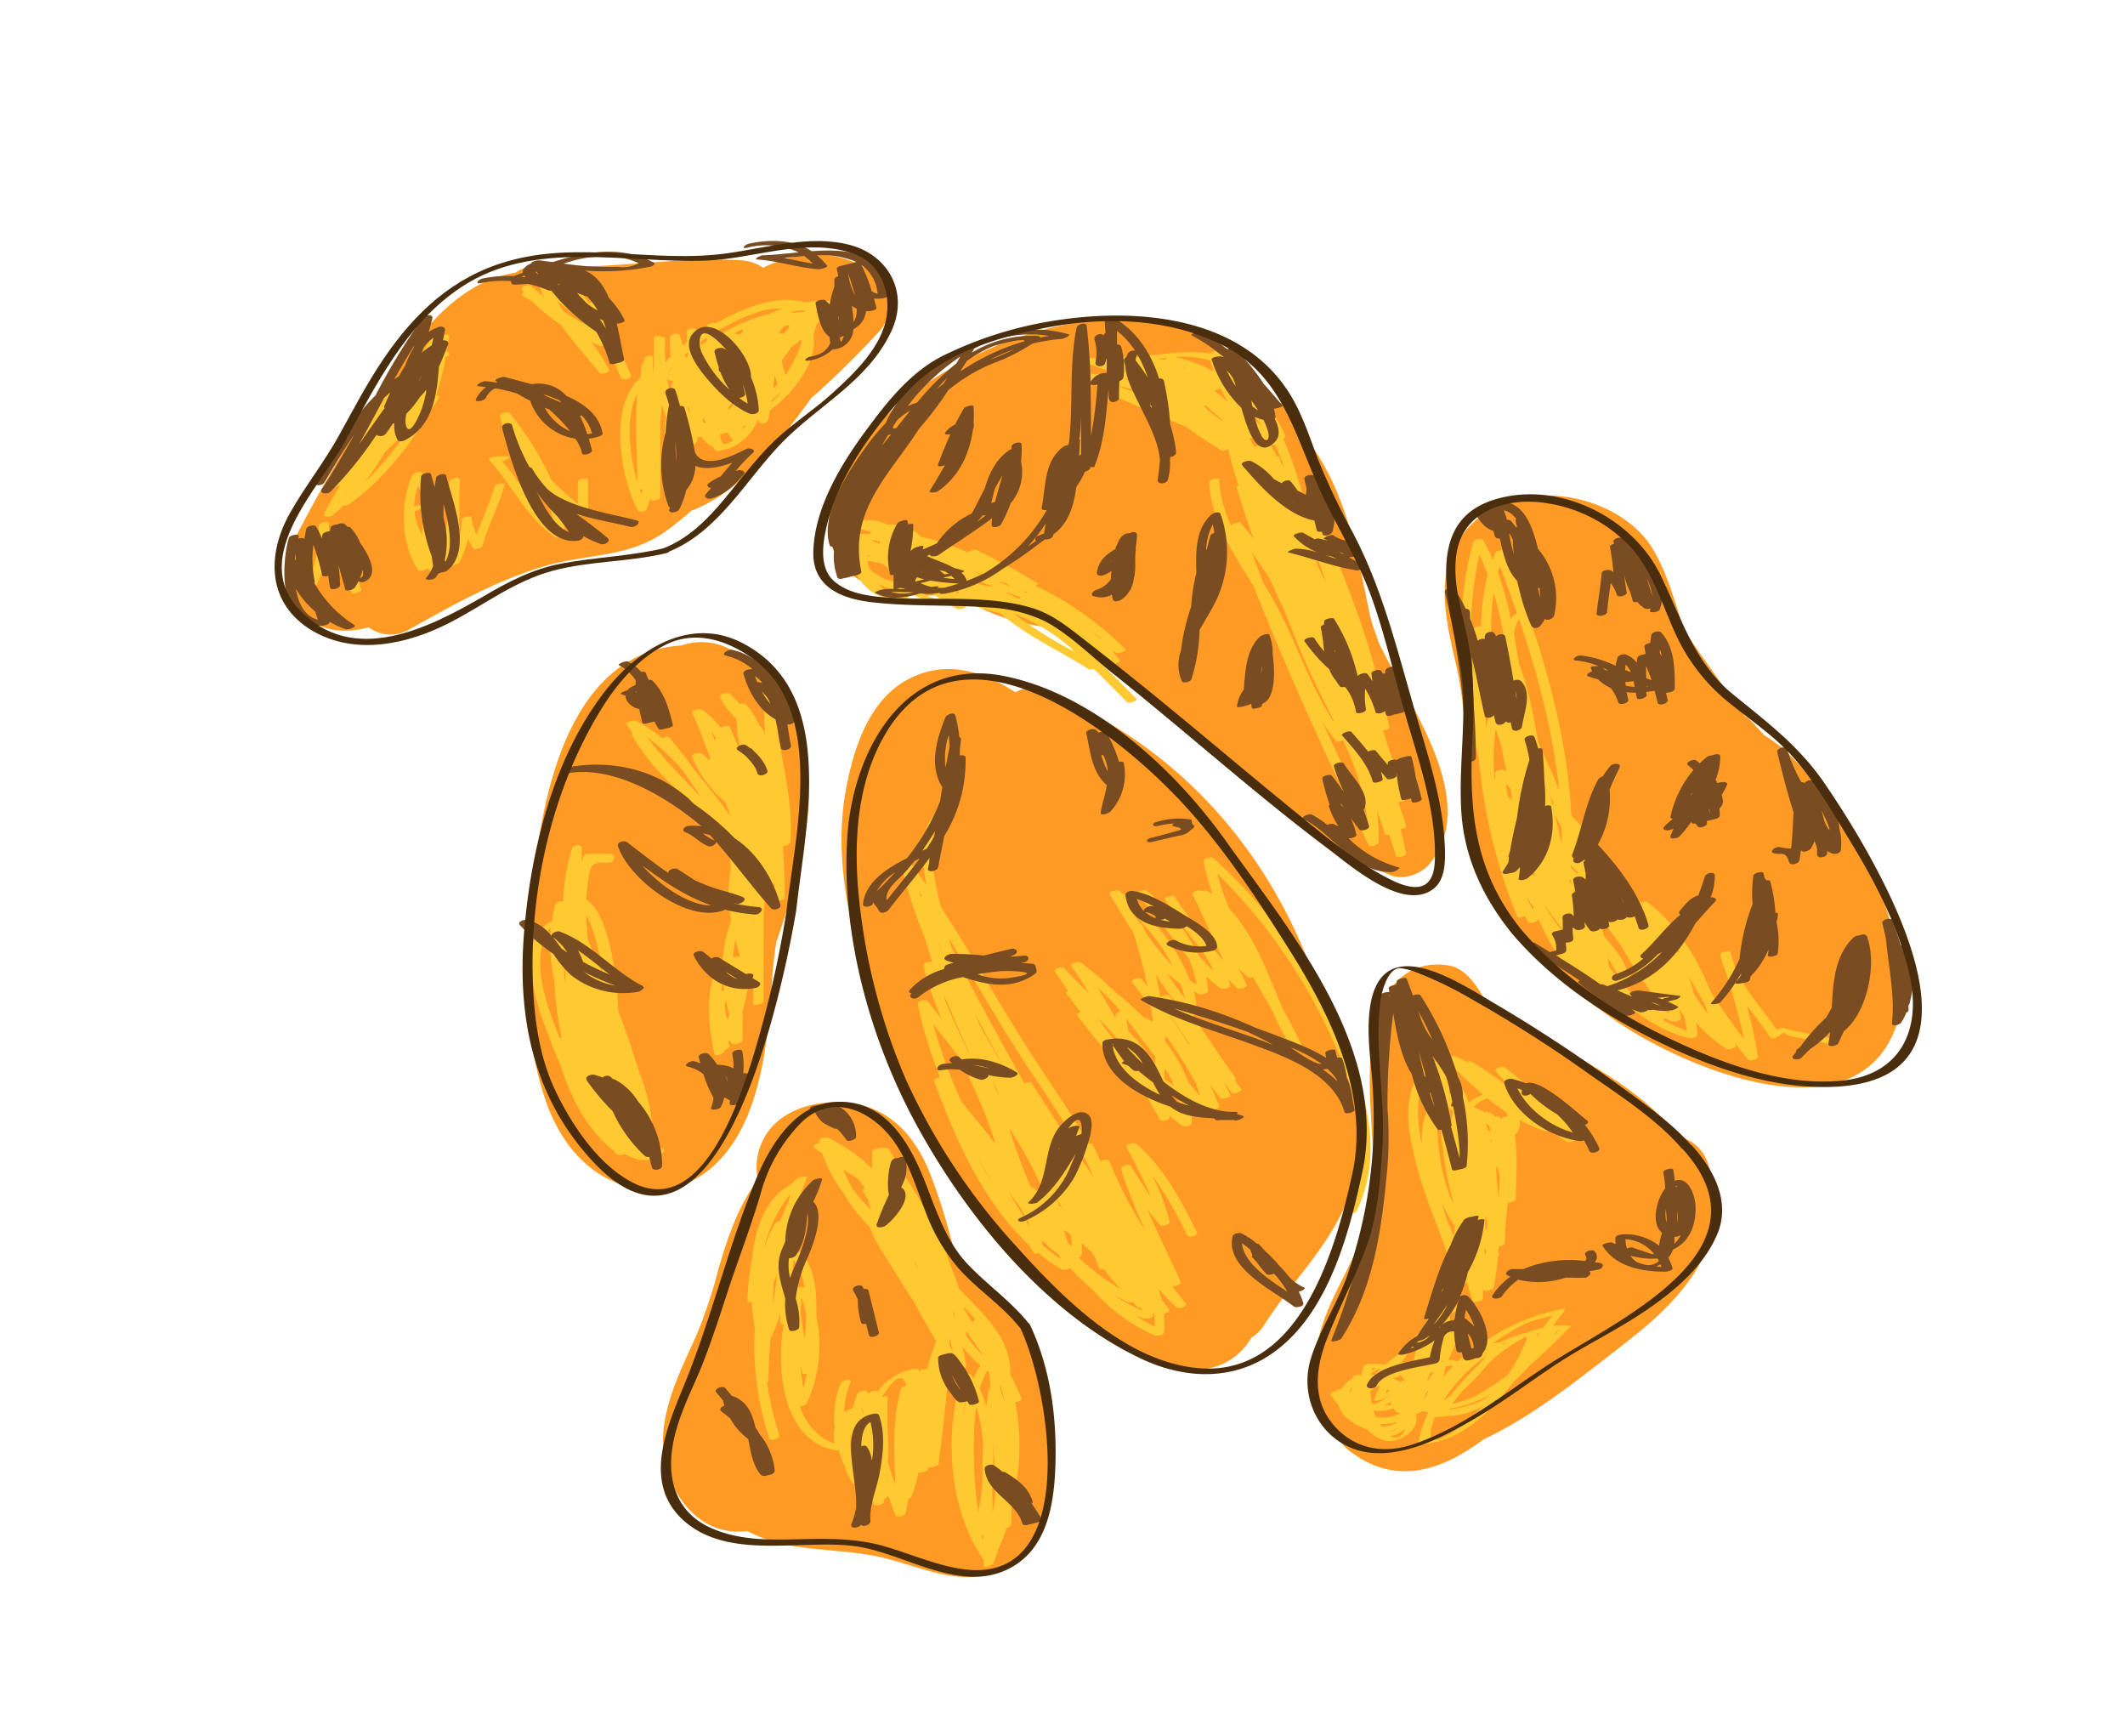 <svg id="layer1" xmlns="http://www.w3.org/2000/svg" viewBox="0 0 411.82 336.32"><defs><style>.cls-1{fill:#ff9b24;}.cls-2{fill:#ffc931;}.cls-3{fill:#7a4c22;}.cls-4{fill:#492d0c;}</style></defs><path class="cls-1" d="M129.34,102.71c1.62-1.19,3.17-2.46,4.68-3.77,9.57-3.68,16.92-13.06,23.18-21.78A176.74,176.74,0,0,0,170.31,64.3a7.63,7.63,0,0,0-1.58-11.77,19.15,19.15,0,0,0-16-2.48,26.91,26.91,0,0,0-4.84,1.83,8.07,8.07,0,0,0-4.12-1.43c-11.62-.73-23.15,1.36-34.74,1.24-1.55-.12-3.11-.16-4.68-.17a7.43,7.43,0,0,0-4.46,1.32c-11.18,1.8-18.43,11.54-24.46,20.54a321,321,0,0,0-18.23,30.86c-2.3,4.44-3.36,11.21,1.13,14.85,4,3.25,8.43,3.75,13.1,2.46a7.16,7.16,0,0,0,7.9.41c8.36-4.73,17.27-9.69,26.54-12.35C114.07,107.24,122.09,108.09,129.34,102.71Z"/><path class="cls-1" d="M367.11,186.43a9.81,9.81,0,0,0,.08-3.63c-1.45-9.28-5.91-17.22-11.46-24.51-.08-.13-.15-.28-.23-.42-3.29-5.69-7.69-11.91-13.56-15.38-.77-.83-1.53-1.67-2.29-2.5a7.84,7.84,0,0,0-1.47-1.28c-3.94-5.4-7.91-10.78-11.61-16.33-2-5.45-3.28-11.15-6.35-16.15-5.42-8.82-19.2-12.54-28.58-8.76A17.8,17.8,0,0,0,281,108.18c-2.33,6.84-.13,14.7,1.38,21.5,3,13.64.39,28,5.89,41.1,4.8,11.42,15.11,20.36,25.11,27.19,12.75,8.73,45.48,22.85,53.86,1.51C368.83,195.46,368.45,190.93,367.11,186.43Z"/><path class="cls-1" d="M160.63,101.92c.05,8.39,7.07,12.35,14.42,13.31a37.69,37.69,0,0,0,10.12-.34c6.57,4.76,13.94,6.41,21.56,7.12,9.14,7,18.17,14.18,26.91,21.48,11.47,9.57,21.83,20.38,35.9,26.11,2.29.94,5.74-.14,7.31-2,9.55-11-1.81-28.14-7.3-38.5-.57-1.07-1.13-2.14-1.68-3.22-.23-.45-.46-.91-.68-1.38l-.1-.21s0-.08,0-.13c-.38-1-.74-2.1-1.11-3.16-.16-.57-.31-1.14-.48-1.72-2.7-13.3-5.23-26.78-14.3-36.56-.29-.65-.57-1.31-.86-2A6,6,0,0,0,244.34,77a5.54,5.54,0,0,0-1-.51A6,6,0,0,0,240.15,75c-.77-.62-1.57-1.2-2.39-1.75-.17-.18-.34-.35-.5-.53.4-3.24-1.47-6.53-5.31-8.1-18.38-7.49-42.34,1.3-57,13.11C167.75,83.48,160.58,92.17,160.63,101.92Zm104.9,56.4c0,.16,0,.14,0,0Z"/><path class="cls-1" d="M253.72,186.73C245,164.22,228.85,146.06,207.09,136c-.72-.46-1.43-.93-2.14-1.4a6.64,6.64,0,0,0-4.37-1.15,5.89,5.89,0,0,0-3.81.69c-6.58-4.32-14-6.42-21.33-2.21s-10.18,13.7-11.56,21.4c-2.4,13.43,1,27.47,5.28,40.18,8,24,18.69,46.94,39.91,61.92,5.66,4,13.13,8.77,20.13,9.79,6.08.89,10.7-1.62,13.3-6a7.84,7.84,0,0,0,2.49-2.48c6.09-9.57,14.33-16.71,17.48-28.07C266.47,214.22,258.78,199.75,253.72,186.73Z"/><path class="cls-1" d="M145.05,215.75c3.29-8.34,4-17.61,4.62-26.48.17-2.28.44-4.53.78-6.78a131.55,131.55,0,0,0,5-17.53c1.68-8.33,2.53-17.67-1.76-25.37a15.22,15.22,0,0,0-5.26-5.53c-2.73-7.19-9.4-11.31-16.32-9-19.54,1.29-25.67,23.37-28,39.65-2.3,15.64-3.55,32.72,1.45,48,2.94,9,9.26,16.71,19.17,17.73S141.61,224.46,145.05,215.75Z"/><path class="cls-1" d="M187.9,246.21c-2.54-2.16-3.21-4.5-4-7.67a101.82,101.82,0,0,0-3.33-10.28c-2.63-7.18-7.32-13.23-15.28-14.46-6.45-1-14.87,1-17.68,7.66a11.7,11.7,0,0,0-.73,7.15c-3.73,4.86-5.84,11.06-7.63,17.23a94.35,94.35,0,0,1-4.3,12.94c-2.53,5.58-5.36,11.22-6.25,17.34-1.5,10.29,5.28,21.93,16.16,20.55,8,4.28,16.84,3.11,25.59,5,8.92,2,17.88,7.29,26.24.73,10.53-8.26,8.14-26.62,3.88-38.08C199.25,256,194,251.42,187.9,246.21ZM163.76,280.7l.54-.18.26.37-.84-.09A.42.42,0,0,1,163.76,280.7Z"/><path class="cls-1" d="M325.23,220.21c-6-8-17-14.25-25.53-18.56a62.86,62.86,0,0,0-11.65-7.42l-.06,0c-1.66-3.31-4.1-6.59-7-7.11-7.21-1.27-11.89,3-13.92,9.66-3.44,11.27-.18,23.36-1.05,34.84-.63,8.27-6.52,16.2-9.31,23.85-2.33,6.38-3.93,16.75,2.19,21.61a6.48,6.48,0,0,0,2.05,3.58c9.27,7.62,18.47,4.27,26.58-1.77,9.27-4.37,17.59-11,25.59-17.21,5.7-4.41,10.76-8.45,14.88-14.47a25.06,25.06,0,0,0,3-21.76A7.72,7.72,0,0,0,325.23,220.21Z"/><path class="cls-2" d="M123.61,98.86c.31.57,1.63.21,1.8-.32s.39-1.21.55-1.82c.49.5,2,.25,2-.49V81.68c.14-1.13.24-2.25.33-3.25h0a19,19,0,0,0,.81,2.42,9.45,9.45,0,0,0-.27,1.69l0,0a.2.2,0,0,0,0,.17c0,.34,0,.68,0,1,0,.17.26.26.38.29.51.15,1,.26,1.55.36.1.19.18.38.28.57.28.5,1.36.29,1.73-.18.11.36.21.72.32,1.09.24.73,1.67.45,1.89-.17.12-.33.2-.68.31-1l.62,0a6.59,6.59,0,0,0,2.35,2c.08.15.15.29.24.43.28.44,1.12.32,1.57,0a4.11,4.11,0,0,0,1.43-.25,10,10,0,0,0,5.38-5.58l.06.17v0h0l.06.18c.3.79,1.77.39,1.91-.35.1-.57.18-1.14.27-1.72l.55-.41a25.36,25.36,0,0,0,2.8-2.56,1.07,1.07,0,0,0,.55-.46c0-.09.09-.19.14-.29,2.73-3.09,5.1-7.18,4.39-10.88.22-.68.42-1.38.62-2.07,1.22-1.25,2.32-2.5,3.26-3.64.35-.42.07-.9-.46-.93a22.7,22.7,0,0,0-5,.28c-5.24-1.52-11.16.85-15.82,3.25-.48.25-1,.51-1.47.79-.65-.21-1.77.11-1.77.7v.35c-.57.35-1.14.72-1.7,1.1-.08-.24-.14-.49-.22-.73-.27-.74-2-.44-2,.34a1,1,0,0,1,0,.17h0a1,1,0,0,0,.05.16c0,.53,0,1.06,0,1.59-.27.2-.53.42-.79.63-.15-.61-.32-1.23-.53-1.83-.26-.76-1.95-.43-1.94.34,0,1.2.06,2.4.13,3.6-.39.39-.61.79-1,1.19-.15-1.64-.09-3.29-.09-4.94v.08h-.15s-2-.71-2,.11c0,2.49-.05,4.95-.11,7.44-.05-1.12-.11-2.42-.13-3.54s-1.57,0-1.76,0H125v.33c-1,1.15-.71,2.31-.89,3.47C117.81,78.58,120.3,92.84,123.61,98.86Zm-.09-22.64c-.49,5.62-.06,11.3,0,17a.65.65,0,0,0,.07.29.62.62,0,0,1,0,.13C121.93,88.21,121.14,80.75,123.52,76.22Zm28.71-13.06c1.65-.41.12.87-.31,1.51v0l-1.06-.08c.33-.45.65-.9,1-1.34ZM149,67l0,0-.18.09.24-.28Zm-12,3.89-.38.27a.88.88,0,0,1,0-.16l.4-.36Zm-3.66,7.9c0-.1,0-.19.05-.28.08.45.19.89.31,1.33l-.09.18C133.48,79.65,133.4,79.24,133.31,78.83Zm3.66-1.6v.08s0,0,0-.06Zm2,2.15v-.11l0,.07Zm1.24-3.3c.59-.21,1.18-.45,1.76-.72v0c-.53.58-1,1.17-1.5,1.76C140.38,76.8,140.29,76.44,140.21,76.08ZM142,77.87v.77c-.27.25-.53.52-.8.76l-.09-.24C141.35,78.73,141.65,78.3,142,77.87Zm-2.62-8.42c0-.2,0-.4,0-.61.31-.22.64-.42,1-.63C140,68.61,139.64,69,139.35,69.45Zm-3.19,11.89c0-.17.08-.33.1-.5.16.34.34.66.5,1l-.35.13C136.32,81.76,136.24,81.55,136.16,81.34Zm-2.95-8.69-.05,0a1.41,1.41,0,0,0,0-.2l.1-.12C133.24,72.47,133.22,72.56,133.21,72.65Zm10.76,10,.54-.26c-.17.31-.35.61-.54.89Zm6.17-9.89c.15.57.32,1.14.49,1.71-.26.27-.53.53-.81.79C149.92,74.4,150,73.57,150.14,72.74Zm1.34-2.93c.52-.7,1-1.37,1.51-2a.64.64,0,0,0,.17-.43c.63-.46,1.26-.94,1.86-1.45h.26c.07,0,.1.07.1.16-.26.78-.55,1.54-.83,2.31-.78,1.64-1.84,3.56-2.08,3.9l-.29.37C151.91,71.73,151.67,70.77,151.48,69.81ZM156,60.42a18.13,18.13,0,0,0-2.22.19,5.58,5.58,0,0,0-.59-.09l.35-.13a9.8,9.8,0,0,1,2.07-.25A.94.94,0,0,1,156,60.42Zm-10.24,2.52v0l.08,0A.18.18,0,0,0,145.75,62.94Zm-1.85.82c0,.21,0,.42,0,.63l-.44.38c-.44,0-.86-.08-1.27-.09C142.74,64.37,143.31,64.06,143.9,63.76ZM130.12,75.49l.62.3c0,.33.11.65.17,1l-.91.07c-.27-1.09-.49-2.2-.67-3.31a11.4,11.4,0,0,0,1.13.36,11.19,11.19,0,0,0-.54,1.23C129.86,75.27,130,75.42,130.12,75.49ZM124,94.81a1,1,0,0,0,.54,0c-.06.29-.14.57-.21.86C124.2,95.41,124.09,95.12,124,94.81ZM140.1,86a4.73,4.73,0,0,1-.56-1.84q.74-.17,1.44-.39c.27.44.54.87.85,1.29a.61.61,0,0,0,.32.2l-.15.13A2.88,2.88,0,0,1,140.1,86Zm9.37-8c0-.14.05-.28.07-.43.56-.45,1.1-.92,1.61-1.41a1.42,1.42,0,0,1,0,.16A18.35,18.35,0,0,1,149.47,77.93Zm9.77-18.35c-.31.37-.63.71-1,1.06a.35.35,0,0,0-.12-.07l.27-.39a.41.41,0,0,0,.05-.29A1.39,1.39,0,0,0,159.24,59.58ZM141.05,63A33.13,33.13,0,0,1,148.49,60a27.87,27.87,0,0,1,3.16-.23,24.87,24.87,0,0,0-2.37,1,32.17,32.17,0,0,0-6.21,2.2,37.23,37.23,0,0,0-3.76,2l-.1,0V64C139.82,63.64,140.44,63.29,141.05,63ZM137,65.43v.62a6.78,6.78,0,0,0-1.09.9c0-.23-.11-.44-.17-.66C136.12,66,136.55,65.71,137,65.43Zm-3.69,2.76c0,.26,0,.51.06.76l-.51.33-.09-.62Zm-3.09,3a1.11,1.11,0,0,1,0,.17q-.53.51-1,1.05C129.51,72,129.85,71.61,130.19,71.21Z"/><path class="cls-2" d="M101.36,57.39c.64.34,1.27.71,1.88,1.08a34.54,34.54,0,0,0,5.42,4.44c2.3,3.23,5,6.21,7.48,9.29.4.49,2.2,0,1.86-.64,0,0,0-.13-.08-.13h0s0,0,0,0a35.92,35.92,0,0,0-3.33-5.17c.57.26,1.13.52,1.69.75a1.88,1.88,0,0,0,1.4-.3c.86,2.15,1.66,4.34,2.66,6.45.35.74,2.24.15,1.93-.52-.91-1.91-1.66-3.89-2.43-5.85.33-.17.51-.4.23-.68l-.79-.73a39.1,39.1,0,0,0-2.49-5.18,6.08,6.08,0,0,0-1-1.54c-.3-.35-1.15-.22-1.59.1-.54-.74-1.08-1.48-1.6-2.23-.37-.53-2.13,0-1.86.65a18.42,18.42,0,0,0,.8,1.75l-.36-.28-1.2-1a5.13,5.13,0,0,1-1.57-2.07c-.12-.4-.7-.44-1.2-.28-.34-.31-.68-.61-1-.92s-2.14-.12-1.86.65a27.08,27.08,0,0,0,1.08,2.53c-.83-.68-1.65-1.38-2.42-2.12-.5-.48-2.34.09-1.78.79.1.14.22.26.33.39C101.14,56.84,100.91,57.16,101.36,57.39Zm12.08,5.5q-2.13-1.16-4.15-2.49l-.05,0c-.43-.69-.85-1.38-1.23-2.09C109.85,59.79,111.72,61.26,113.44,62.89Z"/><path class="cls-2" d="M84.54,76.56a49.92,49.92,0,0,0,1.85-7.39l.15-.06c.87-.32.6-.82,0-1,.18-.94.35-1.87.53-2.79.07-.34-.34-.54-.62-.54-3.7,0-4.94,3.8-5.36,7.48v0a2,2,0,0,0-.9.2c.11-.15.21-.3.32-.44.74-1-1.09-1-1.59-.46-.27.29-.51.58-.75.88a1,1,0,0,0-.31.18c-4.3,4.4-8.24,9.18-9.77,15.24-.08.3.08.44.33.49-.22.59-.42,1.17-.6,1.75A42.83,42.83,0,0,0,63,94c-.67.63.46,1,1,.81A18.12,18.12,0,0,0,66,93.91c-1.13,1.8-2.18,3.65-3.15,5.53-.45.86,1.15.75,1.54.44.77-.61,1.49-1.26,2.2-1.92a1.85,1.85,0,0,0,1-.21C75,92.52,80.4,84.94,84.92,77.21,85.15,76.82,84.89,76.63,84.54,76.56ZM66.8,95.75c.18-.32.36-.63.55-.94l-.42.8A.86.86,0,0,0,66.8,95.75Zm13.49-17.4c-.06.15-.13.28-.2.42q-.74.49-1.44,1c.51-1.09,1-2.19,1.5-3.29A10.41,10.41,0,0,0,80.29,78.35Zm-4.71,4q-.54.5-1.08,1l.18-.37a1,1,0,0,0,.71-.59c.17-.67.36-1.32.56-2L78.11,76c.21-.21.43-.41.65-.61C77.74,77.69,76.7,80,75.58,82.31Zm9-14.08a1,1,0,0,0-.45.31c-.13.2-.24.39-.36.59l-.1.07a13.56,13.56,0,0,1,1.55-3.15A6.61,6.61,0,0,0,84.61,68.23Zm-13.78,25a50.83,50.83,0,0,0,3.81-5.69c1.46-1.36,2.89-2.76,4.39-4.09A59.72,59.72,0,0,1,70.83,93.28Z"/><path class="cls-2" d="M68.87,111.24A.42.42,0,0,0,69,111a24.5,24.5,0,0,0-1.08-7.46c-.16-.53-1.94,0-1.94.52h0c0,1.07,0,2.13.08,3.16a8.88,8.88,0,0,0-1.22-1,11.85,11.85,0,0,1-1.17-4.83c0-.43-1.95-.1-1.93.52a12.32,12.32,0,0,0,.68,3.66c-.32.11-.6.27-.67.49-.88,2.87-1.06,5.86-3.12,8.2-.3.34.26.18.48.18h.8a.69.69,0,0,1,.48.18c1.78-2,2.23-4.65,2.85-7.19a12.9,12.9,0,0,0,3.42,3.79,12.47,12.47,0,0,0,1.44,3.41l0,.09s0,.12,0,.12c.34.41,2-.4,1.9-.4h0v-.2A30,30,0,0,0,68.87,111.24Z"/><path class="cls-2" d="M95.83,94.32c-.89,3.18-2.33,6.15-3.45,9.24a9.24,9.24,0,0,1-1-3.25c0-.56-1.9-.14-1.92.4a.45.45,0,0,0,0,.11h0a1,1,0,0,1,0,.16,19,19,0,0,1-.44,3.13V96c0-1.07.09-2.13.1-3.18l-.1,0v0c0-.52-1.7-.19-1.79.47l-.21,0v4.57a40.81,40.81,0,0,1-1.65,9c0-.14-.07-.29-.1-.43a38.5,38.5,0,0,0-.82-7.14c-.17-.86-.31-1.76-.48-2.66,0-.1,0-.21,0-.31s0-.23,0-.35h0c0-.09-.11-.14-.2-.18a8.4,8.4,0,0,0-2-4.18c-.43-.44-1.65,0-1.87.49-2.43,5.4-2.23,13.4,1.12,18.35.28.41,1.54,0,1.8-.39l.33.39c.18.2.67.19,1.1.06.4.36,1.65-.2,1.82-.56.36-.77.66-1.55.94-2.34v1.67c0,.64,1.92,0,2.09-.4a24.68,24.68,0,0,0,1.6-4.42c.28.53.58,1.06.88,1.62s1.79.16,1.94-.39c1.13-4,3.14-7.7,4.27-11.72C97.92,93.42,96,93.71,95.83,94.32ZM80.66,98.93c.89-.13,1.64-1.17.29-1a3.79,3.79,0,0,0-.72.19A21.87,21.87,0,0,1,81,94a15.09,15.09,0,0,1,1,3.42c0,2.1-.07,4.19-.22,6.26C80.67,101.28,79.92,99,80.66,98.93Z"/><path class="cls-2" d="M107.6,104.1c.35.23,1.9-.06,1.88-.59a26.59,26.59,0,0,0-1.26-6.85c1.28,1.13,2.55,2.19,3.76,3.18.34.28,2-.08,2-.59V92.86c0-.34-2-.06-2,.51v4.32c-1.71-1.44-3.46-3-5.11-4.67a62.11,62.11,0,0,0-8-12.87.24.24,0,0,0,0-.08h0L98.76,80c-.25-.32-2,.14-1.87.59,1.07,4.85,4.33,9.22,8.07,13a31.32,31.32,0,0,1,2.39,8.23c-4-3.53-6.48-8.4-10-12.41.56-.14,2-1,1.12-1H96.35c-.21,0-1.93.32-1.53.75C99.32,94,102,100.36,107.6,104.1Z"/><path class="cls-2" d="M128.43,222.52c-.62-.32-1.2-.69-1.8-1a36.74,36.74,0,0,0-2.7-13.6c-.22-.73-.46-1.46-.71-2.19-1-3.32-2.12-6.6-3.41-9.85-.32-9.06-2.44-19.53-6.2-21.51a45.83,45.83,0,0,1,.6-5.22c.4-2.31,1.88-2,3.81-2,1.13,0,1.46-1.71.16-1.71h-4.27c-.49,0-.93.57-1,1-.06.22-.11.44-.16.66,0-.9,0-1.8,0-2.7s-1.67-.82-1.91,0a41.32,41.32,0,0,0-1.71,10.25c-.53-.08-1.41.2-1.53.65a27.37,27.37,0,0,0-.62,3.2,6.18,6.18,0,0,0-.67.35c-7,4.2-1.69,17.4.42,22.91.58,1.52,1.28,3.29,2.08,5.14,1.85,6,5,11.71,9.67,15.74a.91.91,0,0,0,.3.13c.21.26.41.54.63.79l.05.05.12.09,0,0a1.09,1.09,0,0,0,.8.09l.11,0,.07,0a1.14,1.14,0,0,0,.43-.24,11.82,11.82,0,0,0,2.93,1.2,1.81,1.81,0,0,0,.87-.07h0c.42.27,1.68,0,1.73-.59,0-.2,0-.4,0-.6l.39.22C127.73,224.08,129.4,223,128.43,222.52Zm-19.08-36.46.23.4c0,.24,0,.48.08.73-.07,1-.09,2.09-.1,3.17-.06-.26-.11-.53-.16-.79C109.35,188.39,109.33,187.22,109.35,186.06Zm13.28,30.15c.28.53.55,1.06.83,1.58,0,.56.05,1.11.07,1.66l-1-1.8C122.58,217.17,122.61,216.69,122.63,216.21ZM109.16,182a.66.66,0,0,0-.19-.09c0-.35.08-.7.13-1ZM111,174.3h0a2.11,2.11,0,0,0,0-.26C111,174.14,111,174.22,111,174.3Zm4.11,6.64a49.61,49.61,0,0,1,1.73,7.84c-1-2.25-2-4.48-2.92-6.69-.16-1.59-.27-3.19-.31-4.79A24,24,0,0,1,115.12,180.94Zm-9.21-.05a4.35,4.35,0,0,1,.84-1.16,34,34,0,0,0,.68,10.2,66.76,66.76,0,0,0,1.44,11.15,1.33,1.33,0,0,0-.4,0C105.87,194.91,103,186.43,105.91,180.89Z"/><path class="cls-2" d="M220.21,221.66c-.36-.31-2.16,0-1.86.63,1.64,3.22,3.35,6.39,4.69,9.71-1.35-2-2.58-4-3.89-6.08-.3-.46-2.05,0-1.87.63A95.61,95.61,0,0,0,222,238.5,80.24,80.24,0,0,1,215,225c-.18-.47-1.25-.29-1.72.08-.47-1.11-.95-2.2-1.47-3.28-.13-.25-.52-.3-.91-.23-2.8-5-6-9.69-9-14.2C195,197,189.1,186.08,182.32,175.71c0-.24-.12-.49-.17-.74-1-4.4-3.51-14.67,1.53-17.67,1.12-.67-.59-.87-1.18-.52-4.74,2.82-3.73,10.08-3,14.66-1-1.38-1.93-2.76-2.93-4.11-.33-.45-2,0-1.86.62a93.44,93.44,0,0,0,4.62,14c.39,1.5.85,3,1.33,4.46-.53-.22-1.82.2-1.69.74a62.54,62.54,0,0,0,3.51,10.22L179.73,194c-.35-.43-2,0-1.87.63a90.09,90.09,0,0,0,4.33,14.13c-.59.08-1.27.41-1.13.78,4,10.92,9.45,23.42,18.34,31.67l.9,1.47c.14.23.54.24.93.14a33.84,33.84,0,0,0,4.53,3.14,1.79,1.79,0,0,0,1.58-.31,48.29,48.29,0,0,0,4.5,4.33,33.46,33.46,0,0,0,12,8.77c.4.16,1.68,0,1.73-.59a18.34,18.34,0,0,0,0-3.63c.63-.1,1.32-.5,1-.87-.53-.62-1-1.27-1.49-1.92-.16-.66-.33-1.31-.54-2A38.34,38.34,0,0,0,228,253.3c.44.39,2.28-.17,1.8-.74-.92-1.1-1.79-2.24-2.63-3.39.58.15,1.84-.29,1.63-.76-2.09-4.77-4.45-9.41-6.51-14.18a34.72,34.72,0,0,0,2.52,3.09c.36.39,2,0,1.86-.63a44.62,44.62,0,0,0-3.4-9,76.77,76.77,0,0,1,6.8,11.68c.31.63,2.19,0,1.93-.52C228.84,232.52,225.65,226.32,220.21,221.66ZM207.73,241.5c-.29-.25-.55-.52-.83-.78a15.2,15.2,0,0,0-.54-1.47c0-.32-.07-.63-.11-.95.43.31.85.63,1.26.94A21.34,21.34,0,0,1,207.73,241.5Zm-2.83-9c.31.5.62,1,.95,1.54l-.61-.45C205.13,233.23,205,232.86,204.9,232.5Zm-5.22-2.68a118.63,118.63,0,0,1-4.15-11.3,69.83,69.83,0,0,1,7,13.19Q201.14,230.74,199.68,229.82Zm-2,4c.48.94,1,1.86,1.55,2.74l.3,1.1c-1.44-2.37-2.88-4.75-4.28-7.16C196,231.66,196.85,232.77,197.68,233.86Zm11.37,9.88c.31-.1.55-.27.57-.53a19,19,0,0,0,0-2.26c.65.54,1.28,1.09,1.89,1.66l.66.95c.28.72.56,1.44.83,2.17.1.27.52.32.94.24,1,1.34,2.12,2.63,3.25,3.88a49.19,49.19,0,0,1-8.05-6A1.34,1.34,0,0,0,209.05,243.74Zm-14.53-37c-1.55-2.6-3.09-5.21-4.58-7.84-.33-.8-.65-1.6-1-2.4,1.84,3.42,3.71,6.82,5.57,10.23Zm-12-22.36c-.34-.77-.68-1.54-1-2.31.26.53.51,1.06.77,1.58C182.34,183.86,182.41,184.1,182.49,184.35Zm-4.42-11.58c.2.28.38.57.57.86a1.34,1.34,0,0,0-.26.09C178.28,173.4,178.17,173.09,178.07,172.77Zm14.47,37q.53,1.29,1.14,2.52l-.56-.82c-.27-.71-.54-1.42-.82-2.13ZM202,240.29a19.46,19.46,0,0,0,2.53,2.35.7.7,0,0,0,.29.11c.21.26.43.51.65.77,0,.12,0,.25,0,.37a34.69,34.69,0,0,1-3.42-2.61Zm16.51,12a1.94,1.94,0,0,0,1,0c.35.34.67.69,1,1a1.07,1.07,0,0,0,.7.13c0,.16.07.31.1.47a27.66,27.66,0,0,1-5.59-3.09C216.66,251.34,217.59,251.85,218.54,252.31Zm-19.29-45.45c4.38,6.61,9.34,13.69,12.77,21.25-1.17-1.68-2.38-3.33-3.61-5-2.79-4.48-5.68-8.87-8.44-13.2-.18-.29-.93-.2-1.42.05-4.84-8.69-9.67-17.4-14.09-26.31-.2-.63-.39-1.27-.57-1.91C189,190.12,193.83,198.68,199.25,206.86Zm-16.47-14.05.63,1c1.51,3.65,3.15,7.26,4.74,10.88l-.1-.12C186.17,200.69,184.29,196.84,182.78,192.81Zm9.48,26.66c.25.74.5,1.5.75,2.26-2.2-2.84-4.54-5.58-6.7-8.32a102.27,102.27,0,0,1-5.46-15c1.72,2.17,3.42,4.34,5.09,6.54A125.13,125.13,0,0,1,192.26,219.47ZM189.39,224c1,1.83,2,3.65,3,5.46Q190.8,226.83,189.39,224Zm32.35,31.47c.46.14,1.78,0,1.74-.71,0-.1,0-.19,0-.29l.2,0a18.35,18.35,0,0,1,.11,2.57,27.61,27.61,0,0,1-3.65-2.13C220.64,255.12,221.17,255.34,221.74,255.51Z"/><path class="cls-2" d="M256.7,198.18c5.51,10.95,10.06,25.07,4.27,36.78-.22.45,1.65.27,1.92-.29,5.88-11.89,1.16-25.86-4.26-37a100.3,100.3,0,0,0-23.5-31.4c-.36-.31-2,0-1.87.62a46.78,46.78,0,0,0,1.77,6.47c-.32-.23-.62-.48-1-.7a2,2,0,0,0-1.1,0c-.47-.38-2.05.16-1.84.6,2.09,4.25,4,8.57,6,12.85q-1.32-1.45-2.58-3c-2.21-3.18-4.83-6.15-6.83-9.33-.36-.57-2.18.12-1.93.52a83.91,83.91,0,0,0,6.93,9.5,30.25,30.25,0,0,1,2.56,4.39,41.65,41.65,0,0,1-3-3.14,37.21,37.21,0,0,0-10-12.44c-.43-.35-2.25.25-1.81.72,3.65,3.82,6.52,8.34,9.93,12.35a19.61,19.61,0,0,1,1.54,5.1q-.69-.39-1.35-.84c-2.52-6.91-8.17-13.45-13.64-17.33-.34-.24-2.17.12-1.87.62,1.4,2.32,2.91,4.89,4.58,7.4a97.62,97.62,0,0,1,2.76,10.52l-1.21-1.49c-.36-.44-2.21.22-1.8.71,1.27,1.56,2.5,3.16,3.7,4.78.13.92.26,1.84.35,2.77-.59-.29-1.2-.56-1.82-.81-1.53-1.53-3.12-3-4.69-4.25a.26.26,0,0,0-.12,0,63.52,63.52,0,0,0-7.34-6.34c-.4-.3-2.23.13-1.8.71,1.19,1.64,2.32,3.43,3.43,5.29-1.72-1.65-3.38-3.29-4.82-4.94-.37-.41-2.19.15-1.81.71L207,192c-.3.13-.48.33-.3.56.9,1.13,1.79,2.34,2.7,3.56-.42.17-.75.44-.57.7a93,93,0,0,0,9.48,11c1.13,1.35,2.31,2.67,3.53,3.94,1,1.71,2,3.42,2.91,5.17.28.53,2.09.06,1.93-.51a2.58,2.58,0,0,0-.08-.26c.81.67,1.62,1.32,2.47,1.94.36.25,1.83.07,1.87-.5a15.11,15.11,0,0,0-.54-4.84c1,1.09,1.92,2.16,2.94,3.21.35.35,2,0,1.87-.62,0-.11,0-.22-.07-.34.59-.07,1.26-.4,1.13-.73-.53-1.34-1.11-2.66-1.72-4l2,2.46c.32.39,2.11-.15,1.87-.62-.44-.86-.9-1.72-1.36-2.56.54.7,1.07,1.41,1.62,2.11.36.45,2.21-.2,1.81-.71s-.82-1.1-1.23-1.65c.2-.13.3-.29.16-.48-2.87-3.92-5.47-8-8.27-12,.46-.12.89-.38.88-.7a20.48,20.48,0,0,0-.66-4c.34.16.69.33,1,.47s1.79-.06,1.75-.68a17.16,17.16,0,0,0-.4-2.76,28.27,28.27,0,0,0,2.79,2.31c.36.26,2,0,1.87-.62-.1-.37-.21-.73-.33-1.1.55.58,1.1,1.15,1.66,1.72.33.34,2.11-.12,1.87-.62-.53-1.07-1-2.16-1.56-3.24a19.88,19.88,0,0,0,1.82,1.73,1.35,1.35,0,0,0,1,0c1.32,2.28,2.64,4.56,3.92,6.86a51.05,51.05,0,0,0,3.56,6.85c.33.52,2.16,0,1.93-.52-1.09-2.33-2.31-4.62-3.57-6.89-3-6.87-5.35-14.19-10.45-19.56a52.1,52.1,0,0,1-2.34-6.81A105.06,105.06,0,0,1,256.7,198.18Zm-29.41-11a44.71,44.71,0,0,1-5.3-6.56c-.22-.49-.44-1-.65-1.47-.06-.16-.25-.23-.48-.24-.37-.58-.74-1.15-1.09-1.73A38.91,38.91,0,0,1,227.29,187.19Zm1.09,8c-.59-.75-1.17-1.51-1.77-2.24-.27-.32-1.37-.08-1.74.31-.24-1.5-.53-3-.87-4.48a50.88,50.88,0,0,0,4.57,6.33ZM225,193.9c1.88,2.82,3.74,5.64,5.54,8.5l-.33-.24a75.93,75.93,0,0,0-5.12-7.64Zm-1.12,10.82c0,.46,0,.91,0,1.37a48.6,48.6,0,0,0-5.19-6.3,21.26,21.26,0,0,1-.41-2.41C220.15,199.81,222,202.28,223.87,204.72Zm-6.54-2.22.27.78a49.48,49.48,0,0,1-3.28-3.77c-.52-.74-1-1.49-1.55-2.25a42.49,42.49,0,0,1,3.84,4.19ZM225.6,209c.06-.64.1-1.28.13-1.91l.52.66a27.11,27.11,0,0,1,1.27,2.6c-.65-.41-1.29-.85-1.9-1.32Zm1.18,2.69c.48.26,1,.5,1.49.73a16.33,16.33,0,0,1,.7,3.5c-.46-.37-.9-.75-1.34-1.13A20.27,20.27,0,0,0,226.78,211.73Zm-1-10c0-.27,0-.55,0-.82l.56.37q2.91,4.14,5.38,8.54c.31.85.6,1.71.84,2.59-.77-.87-1.52-1.75-2.26-2.64A29,29,0,0,0,225.76,201.76ZM212.7,191.33q1.73,1.6,3.35,3.31l1.13,1.39c-.47.08-1,.31-1,.69,0,.22,0,.44.05.66h0C215.05,195.35,213.88,193.3,212.7,191.33Zm16.91,2.08a51.44,51.44,0,0,1-3.49-4.92,22.92,22.92,0,0,0,2.68,2.17A25.31,25.31,0,0,1,229.61,193.41Z"/><path class="cls-2" d="M355.41,201.38c-3.16-.9-6.43-1.23-9.59-2.13a1.9,1.9,0,0,0-1.48.31c-2.71-4-6.08-7.51-8-11.9-.34-1.06-.68-2.12-1-3.18-.17-.51-2,0-1.93.52a17.49,17.49,0,0,0,1,3.21A127.87,127.87,0,0,1,338,201.37c-2.27-2.94-4.4-6-6.42-9.07-2.68-6.75-6.6-13.13-12.31-17.49a1.86,1.86,0,0,0-1.29.05c-.06-.08-.13-.15-.2-.23A111.32,111.32,0,0,0,304.52,158l0,0c-.84-17.57-6.68-35.3-12.83-51.22-.21-.55-1.76,0-1.92.41s-.31.83-.45,1.25a39.34,39.34,0,0,0-1.89-3.79c-.27-.48-1.79-.07-1.92.41-3.89,13.78-2.41,28.13,1.1,42A106.41,106.41,0,0,0,294,177.54c.16.37,1,.23,1.55-.07l.58,1.14c.3.55,1.7,0,1.93-.41l.08-.17c2.48,5.59,6,11.76,11.38,13.38a5.72,5.72,0,0,0,2.52.12c4.25,4.42,9.11,8,15.17,9.6.4.11,1.78-.06,1.75-.67a16.61,16.61,0,0,0-.26-2.33,27.13,27.13,0,0,0,5.85,5.07c.32.2,2.07,0,1.87-.61-.07-.19-.16-.38-.23-.58.85,1.12,1.72,2.23,2.62,3.32.3.36,1.95-.08,1.87-.6a91.44,91.44,0,0,0-2.15-9.91c1.51,2,3.11,4,4.48,6.16.33.52,1.53,0,1.85-.3,1.09-1.09.75-.21,2.59.17,2.14.45,4.29.75,6.4,1.34C354.33,202.33,356.06,201.57,355.41,201.38Zm-65.92-86.55c.78,2.66,1.38,5.37,1.9,8.1-.05.19-.09.39-.14.59-.55,0-1.5.36-1.52.75-.06,1.15-.1,2.3-.11,3.45-.11-.31-.22-.61-.32-.91A46.21,46.21,0,0,1,289.49,114.83Zm12.67,38.24q-1.89-4.57-4-9c-.95-5.09-1.83-10.52-3.75-15.27-.33-2-.66-4-1-6a6.91,6.91,0,0,1,1-2.85C298,130.65,301,141.86,302.16,153.07Zm3.67,16.46q-.7-.76-1.44-1.5l0-.42,1.28,1.32c.07.22.13.44.19.65Zm-8.38.27-.52-.32q0-1.15-.09-2.31A20.41,20.41,0,0,1,297.45,169.8Zm5.22-6.42-.11-.12c-.38-1.77-.79-3.53-1.21-5.29q.66,1.18,1.29,2.4C302.67,161.37,302.68,162.37,302.67,163.38Zm-9.13-3.59c0-.09-.05-.17-.07-.26l.06.11C293.53,159.69,293.54,159.74,293.54,159.79Zm10.61,18.7c.22.42.46.84.69,1.26l-.86-1.17Zm9.34,10.95c-.56-.68-1.11-1.38-1.64-2.09-.08-.6-.18-1.2-.28-1.8.64,1,1.23,2,1.77,3A3.49,3.49,0,0,1,313.49,189.44Zm-9.31-19,.24.23.4.45-.69-.21C304.14,170.75,304.16,170.59,304.18,170.43Zm-11.42-17.55c.12.77.23,1.55.32,2.32l-.35-.55a.64.64,0,0,0-.49-.21c-.16-.84-.29-1.68-.39-2.53.31.31.61.63.9.94Zm6.46,22.4c1.83,2.42,3.64,4.93,5.5,7.42a43.44,43.44,0,0,1-5.5-7.41Zm8.15,2.27c-.82-1.71-1.65-3.4-2.51-5.09q.94.39,1.86.87l.31.37c.4,1.55.79,3.09,1.13,4.64Zm-6.56-21.78c-.15-.63-.31-1.26-.46-1.89.24.6.49,1.19.73,1.79Zm-10.93-14.52c.43,1.2.82,2.42,1.17,3.64.27,1.57.59,3.14.93,4.7l-.38-.35c-.36-.33-1.88,0-1.87.6s0,1,.07,1.5c-.06-.23-.13-.46-.19-.69A41.93,41.93,0,0,1,289.88,141.25Zm26.19,51c-.58-.58-1.14-1.17-1.68-1.79.13,0,.27,0,.41,0s1.57-.27,1.37-.7c-.3-.64-.62-1.27-.95-1.89a8.82,8.82,0,0,0-1.48-2.85,28.41,28.41,0,0,0-1.95-2.49c-.31-.41-.63-.81-1-1.21-.25-1.26-.51-2.51-.79-3.76,1.41,1.9,2.8,3.83,4.2,5.74a82.51,82.51,0,0,0,6,9.18c.14.78.26,1.57.33,2.37Q318.31,193.73,316.07,192.29Zm6.48,3.13.27.32a.77.77,0,0,0,.61.12l.13.46-1-.45C322.57,195.72,322.56,195.57,322.55,195.42Zm-33.31-57.85c-.29.12-.52.28-.57.45-.26,1-.47,2-.64,3.06-.32-4.34-.49-8.69-.57-13A81.63,81.63,0,0,0,289.24,137.57Zm19.68,51.56c.15.12.3.22.44.34a15.65,15.65,0,0,1-2.41-1.55A16,16,0,0,0,308.92,189.13Zm13.61,8.22c.49.2,1,.41,1.47.58s1.84-.09,1.76-.66a16.68,16.68,0,0,0-.34-1.71h0l.94,1.31a20.34,20.34,0,0,1,.56,2.88,27.07,27.07,0,0,1-4.61-2.09A.54.54,0,0,0,322.53,197.35Zm8.53-.73c-1-1.31-1.91-2.67-2.79-4.05a27.8,27.8,0,0,0-1-3.33c1,1.76,2.07,3.52,3.08,5.29C330.58,195.22,330.83,195.92,331.06,196.62Zm-5.58-12.15a1.59,1.59,0,0,0-.37.18,47.58,47.58,0,0,0-3.29-5.1A38.52,38.52,0,0,1,325.48,184.47Zm-34.81-74.78c1.13,3,2.24,6,3.3,9.09a5.9,5.9,0,0,0-1.19,1.15,66.45,66.45,0,0,0-2.48-9C290.41,110.52,290.54,110.1,290.67,109.69Zm-4-2.23c.62,1.28,1.17,2.6,1.66,3.93a40.51,40.51,0,0,0-1.28,10c-.56-.09-1.6.3-1.6.72q0,4.24.11,8.5A70.22,70.22,0,0,1,286.69,107.46Zm10.43,68.76c-.4-.79-1.15-1.61-1.15-2.44v-.24c0,.78.82,1.55,1.25,2.29v0C297.2,176,297.15,176.1,297.12,176.22Z"/><path class="cls-2" d="M291.61,206.79c-.35-.28-2.12.29-1.82.65,1.11,1.35,2.29,2.63,3.5,3.89a82.45,82.45,0,0,0-8.08-5.61,1.41,1.41,0,0,0-.87.05c-.77-.4-1.55-.77-2.32-1.11-.34-.15-2.18.3-1.82.65,2.34,2.34,4.71,4.68,7.23,6.8a8.18,8.18,0,0,0-2.78,1.55,16.87,16.87,0,0,0-5.83-7.94c-.43-.3-1.43.13-1.78.41-5.94,4.62-4.15,13.23-2.54,19.53,2,7.93,5.86,15.32,7.77,23.27.1.41,1.82-.07,1.92-.44,0-.06,0-.13.05-.2.35,1.3.76,2.59,1.23,3.83.16.43,1.93-.06,1.93-.52,0-.66,0-1.32,0-2,.05.13.1.26.16.38s.07.09.14.12h.06l.15,0a2.67,2.67,0,0,0,1.1-.24c.25-.11.45-.23.47-.35q.56-3.09.83-6.19c.18-.11.29-.22.25-.29l-.2-.35c0-.38.05-.76.07-1.13.55-.1,1.19-.38,1.19-.65,0-2.47.32-5.13.57-7.85.56,0,1.56-.33,1.56-.67.08-4.26.46-8.36-.21-12.46l.18-.15a2.9,2.9,0,0,0,.73-2.79,29.74,29.74,0,0,0,5,2.17,2,2,0,0,0,1-.2c1,.79,2.09,1.55,3.17,2.29.37.26,2.13-.35,1.82-.65l-2-2c.79.54,1.57,1.07,2.35,1.55.4.25,2.12-.42,1.82-.66Zm-1.19,25.37c-.07-1-.17-2.06-.29-3.09s-.09-1.81-.18-2.73c.07-.13.13-.27.19-.41.17.7.34,1.39.52,2.09C290.62,229.39,290.54,230.78,290.42,232.16ZM278.94,213.5a81.56,81.56,0,0,0,2.67,19.4l0,.27c-2.69-5.93-3.42-13.3-2.92-19.38A1.69,1.69,0,0,1,278.94,213.5ZM289,221.38c-.06-.22-.13-.43-.2-.64l.2.06Zm-7.3-9.27a4,4,0,0,0-.83-.2c0-.42,0-.84,0-1.26A13.08,13.08,0,0,1,281.71,212.11Zm-.06,3.3a16.7,16.7,0,0,0-.56,2.4c-.09-1.06-.14-2.12-.18-3.19Zm6.22,20c.11.43.24.86.37,1.29,0,.61-.05,1.22-.08,1.82l-.33-.65C287.85,237.09,287.86,236.27,287.87,235.45Zm.94-16.56c0,.12,0,.24,0,.36-.17-.09-.34-.18-.5-.28-.11-.44-.22-.89-.34-1.33.21.17.42.35.62.54A6.68,6.68,0,0,1,288.81,218.89ZM282,237.63c-.08.63-.16,1.26-.25,1.89a32.22,32.22,0,0,1-2.28-6.43A23,23,0,0,0,282,237.63Zm5.73,4.23.24.44-.06,1c-.07-.3-.13-.59-.2-.88S287.69,242.05,287.7,241.86Zm-10-34.93a13.92,13.92,0,0,1,1.43,1.34.25.25,0,0,0-.08.17c-.09,1.28-.12,2.56-.13,3.85l-.09.05c0-.05,0-.11,0-.16,0-.22-1.87-.06-1.93.52s-.15,1.43-.2,2.17a12.08,12.08,0,0,0-1.12,4.2c-.06.85-.08,1.74-.07,2.67C274.43,216.49,274.16,210.66,277.73,206.93Zm5.45,37.83c-.22-.74-.46-1.48-.71-2.22a1.58,1.58,0,0,0,.47-.22c.11.63.22,1.26.35,1.89C283.26,244.39,283.22,244.58,283.18,244.76Zm2.53,1.21c-.09-.39-.19-.79-.27-1.19l.3.76Zm6.5-29.67c-.55,0-1.35.32-1.4.62-.07-.16-.13-.32-.21-.47s-.48-.19-.88-.11a2.21,2.21,0,0,0-2.06-.85l-.35-.2-.06,0a15.77,15.77,0,0,0-1.65-.81,5.61,5.61,0,0,1,2.68-1.64,44.52,44.52,0,0,0,3.63,2.67C292,215.75,292.12,216,292.21,216.3Z"/><path class="cls-2" d="M304.12,256.83a18.4,18.4,0,0,0-3.16.09c.8-1.1,1.6-2.15,2.41-3.11.2-.24-.73-.14-.76-.13a38.59,38.59,0,0,0-17.16,8.05,16.51,16.51,0,0,0-2.93,2,7.7,7.7,0,0,0-1.81-.24,42.53,42.53,0,0,0,3.49-10.86c.06-.31-1.57.2-1.69.26-.52.28-1,.57-1.54.88V251.6c0-.4-1.72.25-1.9.44l-.05.07h0v0a18.92,18.92,0,0,0-3.26,5.43,34,34,0,0,0-4.58,4.79,25.37,25.37,0,0,0-2.63,2l-.29.09a13,13,0,0,0-2.45-.16c-.34,0-1.45.13-1.58.54a10,10,0,0,0-.34,1.56l-.42,0c-.31,0-1.34.18-1.39.61,0,.06,0,.12,0,.18a4.65,4.65,0,0,0-2,1.87,9,9,0,0,0-2,.89s-.29.16-.23.25a10.45,10.45,0,0,0,1.58,2.12c.54,2.28,3.29,3.95,5.59,4.72a7,7,0,0,0,3.36,2.13c2.24.6,5.75-1.4,6.1-3.68a5.25,5.25,0,0,0,0-1.48,4.75,4.75,0,0,0,1.08-.48l.43-.08h0l.82.27a22,22,0,0,0-1.94,6.06c0,.11.31.11.34.11,7.69-.41,13.3-5.83,18.09-12.1a44.33,44.33,0,0,0,3.21-3.22c3.09-2.66,5.82-5.45,7.9-7.52C304.57,256.88,304.32,256.84,304.12,256.83Zm-11.94,3.28c-.31.18-.62.38-.92.58l.17-.22C291.68,260.34,291.93,260.23,292.18,260.11ZM267.81,276.4c-.14-.15-.28-.3-.41-.47a10.68,10.68,0,0,0,3.4-.4A4.88,4.88,0,0,1,267.81,276.4Zm-5.87-7.59c0,.13,0,.26,0,.4a5.56,5.56,0,0,0-.42,1A3.22,3.22,0,0,1,261.94,268.81Zm14.76-1.27h0l-.12,0c.2-.47.4-1,.59-1.44l.74-.38C277.53,266.31,277.13,266.93,276.7,267.54ZM279,258v.8c0,.59-.1,1.18-.16,1.77a5,5,0,0,1-.09-1c0-.17.1-.33.14-.5s0-.14-.12-.16c0-.25,0-.5.08-.75Zm-12.55,14.07a5,5,0,0,1-.62-.23,17.56,17.56,0,0,1-.27-2.31l.05-.07c.46-.28,1.09-.65,1.81-1a27.21,27.21,0,0,0-1.08,2.76c-.14.41,1.36,0,1.49-.09.58-.26,1.15-.53,1.7-.82v0A27.69,27.69,0,0,1,266.42,272.11Zm2.89-2.53c-.27.16-.54.34-.82.49.11-.29.21-.58.33-.87C269,269.32,269.15,269.45,269.31,269.58Zm.18,2.09a4.42,4.42,0,0,0,.14.52,5.62,5.62,0,0,1-1.35.18C268.69,272.16,269.1,271.92,269.49,271.67Zm-3.33,1.66a7.59,7.59,0,0,0,3.85-.39,2.63,2.63,0,0,0,1.32,1,7.91,7.91,0,0,1-4.69.66A8.71,8.71,0,0,1,266.16,273.33ZM273,266l-.13-.08.18-.06A.58.58,0,0,0,273,266Zm-.79,1.37a6.63,6.63,0,0,0-.8.4,8.67,8.67,0,0,0-1.38-.63c.48-.23.95-.44,1.41-.64A2.88,2.88,0,0,1,272.18,267.37Zm5.16-3.07c-.3,0-.58.06-.87.09a14.29,14.29,0,0,0,1.17-2h1c-.07.49-.17,1-.26,1.47A7.19,7.19,0,0,0,277.34,264.3Zm-.15-6v0Zm-5.48,7.1c-.26-.1-.53-.2-.81-.29a2.61,2.61,0,0,1,.17-.28,6.44,6.44,0,0,1,1.39.35Zm-2.71.07c-.24.4-.47.8-.7,1.21l-.59-.11c.34-.4.7-.78,1.07-1.16Zm12.48,4.5-.62.54a7.73,7.73,0,0,1-1.15.87,31.93,31.93,0,0,1,8.49-8.81L287,264A55.54,55.54,0,0,0,281.48,269.94ZM279.82,272l0,0h0Zm1.66-.07c.66-.87,1.36-1.72,2.07-2.56a44.17,44.17,0,0,0,4.92-5.2,32.55,32.55,0,0,1,7.22-5.16c.45.37-.33,1.62-.7,2.5a25.78,25.78,0,0,1-2.88,5,55.44,55.44,0,0,1-5.56,3.65,18.21,18.21,0,0,1-5.07,1.83Zm16.46-13.6.38-.11-.63.86C297.78,258.85,297.86,258.6,297.94,258.35Zm-12.79,5.19c.47-.4.93-.8,1.41-1.19s.74-.58,1.11-.87l.57-.07A30.83,30.83,0,0,0,285.15,263.54Zm-9.34,7.81a8.89,8.89,0,0,0,.55-1.45c.17-.18.35-.36.52-.55a13.59,13.59,0,0,1-1,1.94ZM274,263.47c-.13.27-.25.55-.37.83a7.5,7.5,0,0,0-2-.35c.44-.65.91-1.28,1.39-1.9.51-.31,1-.61,1.54-.89Q274.24,262.3,274,263.47Zm-6.4,1.7c-.41.39-.82.79-1.2,1.21l-.73,0,0-.2a6.68,6.68,0,0,1,1.85-1Zm3.12,11.64a1.73,1.73,0,0,1-1.45.53A6.62,6.62,0,0,0,270.72,276.81Zm8.07-3.81h.28l-.06.08a.77.77,0,0,1-.23-.06Zm2.13-.05a20.8,20.8,0,0,0,8.16-2.94l-.09.08c-.66.49-1.32,1-2,1.39a21.91,21.91,0,0,1-6.08,1.65A.67.67,0,0,1,280.92,273ZM296,256.31c1.1-.54,4.78-1.27,4.89-1.4-.63.75-1.22,1.54-1.81,2.33a20.52,20.52,0,0,0-3.23,1,25.5,25.5,0,0,0-5.12,1.83c-.51.06-1,.14-1.49.24A50.59,50.59,0,0,1,296,256.31Zm-14.38,8.32a21.89,21.89,0,0,0-2,2.35c.2-.71.38-1.43.53-2.16A3.6,3.6,0,0,1,281.59,264.63Zm.52-10.63c-.3,1.45-.67,2.95-1.14,4.45v-1.24c0-.51,0-1,0-1.34,0,0,0,0,0-.06v-1.08Zm-7.19,5.83c-.05.16-.09.33-.14.5l-.59.29C274.43,260.35,274.68,260.09,274.92,259.83Zm-8.25,5.23c-.29.14-.58.29-.86.45,0-.17.07-.34.11-.49Zm2.64,13.23a6.11,6.11,0,0,0,.94-.23,5.56,5.56,0,0,0,2-1.19A2,2,0,0,1,269.31,278.29Zm15.21-3.06a23.83,23.83,0,0,1-3.6,2.62c-5.73,3.48-3.22-2.35-2.84-3.3a.81.81,0,0,0,.26.05,18.93,18.93,0,0,0,2.28-.26,13.46,13.46,0,0,0,6.86-2C286.53,273.33,285.55,274.3,284.52,275.23Zm16.87-16.74-.36.34.83-1.18C302,257.79,301.84,258.05,301.39,258.49Z"/><path class="cls-2" d="M197.91,270.78h0c-.65-1.52-1.38-3-2.14-4.47.27-7.16-5.34-11.72-9.93-16.65a43.16,43.16,0,0,0-1.7-4.52c-2.23-8-7.62-15-11.79-22.35a.68.68,0,0,0-.6-.35h-1.06a2,2,0,0,0-.67.13c-.52.08-1,.34-1,.66v3.23a32.08,32.08,0,0,0-8.55-6c-.43-.19-1.89,0-1.74.73l.08.29c-.65.11-1.58.57-.94,1l1.49,1a26.51,26.51,0,0,0,4.1,7.65,28.15,28.15,0,0,0,5.13,6.64c.79,2.62,2.82,5.34,4,7.29,1.37,2.31,2.83,4.56,4.29,6.81,1.5,2.71,3,5.4,4.58,8.07a31.55,31.55,0,0,0-1.73,5.3c-.54,0-1.61.22-1.69.58v-.4c0-.26-.84-.17-1-.15a10.75,10.75,0,0,0-6.9,4.31,1.73,1.73,0,0,0-1.83.52v0c-.07-.15-.13-.29-.21-.43-.27-.52-1.74,0-1.92.41a15.89,15.89,0,0,0-.83,2.59L165,273a5.23,5.23,0,0,0-1.39.63,16.52,16.52,0,0,1,1.28-6c.18-.42-1.68-.23-1.92.31a18,18,0,0,0-1.24,8.7,10.21,10.21,0,0,0,0,3.08c-3.3-1.09-5.46-3.79-6.76-7.2a2.19,2.19,0,0,0,1.41-.63,27.33,27.33,0,0,0,1.8-17c.19-5.2-.38-10.4-4-13a.22.22,0,0,0-.11-.05c.36-3.48.79-6.95,1.23-10.42h0a.21.21,0,0,0-.09-.2c.4-1,.79-2,1.16-3,.2-.59-1.53-.05-1.71.08a19.11,19.11,0,0,0-1.54,1.29c-4.69,2.51-6.77,8.31-7.39,14.52a44.27,44.27,0,0,0-.88,8c0,.26.39.24.81.13.13,1.81.35,3.54.62,5.12a57.2,57.2,0,0,0,2.84,21.39c.16.52,2.08,0,1.93-.52a64.35,64.35,0,0,1-2.39-10.3.5.5,0,0,0,.26-.36c0-2.72.2-5.43.39-8.14a27.62,27.62,0,0,0,1.87-4.92c0,.62.05,1.24.07,1.86,0,.17.29.22.64.18-1.64,9.68.19,23.07,10.36,24.5h.32a23.19,23.19,0,0,0,1.19,3.17,11.88,11.88,0,0,0,1.34,3,.61.61,0,0,0,.54.2,17.49,17.49,0,0,0,2.71,3.08.86.86,0,0,0,.59.11l.42.87c.23.47,1.85.06,1.92-.41l.09-.6c.31-.12.57-.32.6-.53l.17,0-.06-.29c.52,1.4,1,2.75,1.45,4,.17.51,1.87,0,2-.41a.44.44,0,0,1,0-.1h0a.14.14,0,0,0,0-.06c.19-.88.36-1.75.5-2.63.29-.12.53-.27.58-.41a32.45,32.45,0,0,0,1.42-4.83c.21.33,1.69-.13,1.83-.49l0-.09.1,0v-.28l.06-.19h0c.24.29,1.81-.05,1.87-.49.81-6.44,1.61-12.85,2-19.32.12.23.25.45.37.67a.74.74,0,0,0,.6.41h1.06c.39,0,1.45-.34,1.34-.93-.22-1.17-.47-2.36-.74-3.54A26.38,26.38,0,0,0,190,264.6a17.65,17.65,0,0,0-1.34,2.46c-.15-.22-.28-.45-.44-.66-.39-.51-1.7,0-1.87.5-3.41,11-2.46,25.64,4.26,35.3,0,.35,0,.71,0,1.06,0,.73,1.75.07,1.93-.38a25.41,25.41,0,0,0,.94-2.79,25.89,25.89,0,0,0,1.57-4c.39-.11.73-.33.74-.6H196v-3.11q.15-.85.27-1.71a43.44,43.44,0,0,0,.47-19c.63,0,1.37-.39,1.19-.8Zm-41.52-4.62a25,25,0,0,1-.71,2.8,39.07,39.07,0,0,1-.53-4.43c.12.49.23,1,.34,1.48C155.54,266.25,156,266.26,156.39,266.16Zm-.41-6.88a36.6,36.6,0,0,1-.79-4.87c0-1,.07-2,.08-3a13.89,13.89,0,0,1,1,3.46C156.2,256.36,156.1,257.85,156,259.28Zm-3.06-26.81c-.57,1.36-1.14,2.72-1.69,4.07a2.39,2.39,0,0,0-1.06.56,24.6,24.6,0,0,0-2.19,5.15,27.32,27.32,0,0,1,5.11-10.83C153,231.77,153,232.12,152.92,232.47Zm3,16.95h-1.19c-.3,0-1.3.12-1.36.52.11-2,.27-3.91.45-5.86A11.62,11.62,0,0,1,155.92,249.42Zm-6-.88s0,0,0,0l.6-1.53a39.58,39.58,0,0,1-.81,5.85C149.83,251.4,149.89,250,149.93,248.54ZM189.59,293a80.29,80.29,0,0,1-.87-13.32,53.18,53.18,0,0,1,.47-7.12,30.65,30.65,0,0,1,1.34,7.35c-.12,2.45-.15,4.91-.14,7.37C190.21,289.27,189.93,291.19,189.59,293Zm2.86-13c0-.26,0-.52,0-.77,0,.74.1,1.49.14,2.24.16,2.72.31,5.52.28,8.32-.16,1.15-.33,2.28-.5,3.4,0-2.13-.08-4.26-.08-6.39A48.22,48.22,0,0,0,192.45,280Zm1.41-10.77c0-.35,0-.69,0-1,.37,1.32.68,2.65.94,4A20.88,20.88,0,0,0,193.86,269.22Zm-4.75-13.52c-.35.14-.62.35-.6.59q-.87-1.32-1.71-2.67c0-.15,0-.31-.07-.47C187.54,254,188.35,254.84,189.11,255.7Zm-11.81-11,.1-.06.56,1.28Zm5.7,13,.13.16-.13,0Zm-19.55-31a20.6,20.6,0,0,1,3,1.9c.41.53.78,1.08,1.14,1.64-.31.15-.49.38-.29.67.35.55.7,1.1,1,1.66a.4.4,0,0,0,0,.32c.16.51.34,1,.51,1.51h0a37.6,37.6,0,0,1-3.55-4A35.4,35.4,0,0,1,163.45,226.75Zm15.07,24.1c.4.67.8,1.33,1.21,2l-.66-1Zm6.59,4.72c-.13-.42-.25-.83-.38-1.24a1.09,1.09,0,0,0,.17-.13h0c.08.46.16.93.22,1.4Zm-18,17.22a3.66,3.66,0,0,1,.15,1.35c-.07-.31-.15-.62-.22-.93C167.1,273.07,167.12,272.93,167.15,272.79Zm1.31,11.1c0,.21,0,.41,0,.61l-.06-.17C168.41,284.18,168.44,284,168.46,283.89Zm-3.52-6.15a25.29,25.29,0,0,0,1.12,5.85c0,.22-.07.44-.11.66a20.7,20.7,0,0,1-.85-1.92A12,12,0,0,1,164.94,277.74Zm7.16,5.67A38.93,38.93,0,0,0,172,277v-5.8l.14-.33-.14,0v-.14c0-.32-.6-.22-1.09,0a19.6,19.6,0,0,1,1.72-2.39c1.77-2.17,2.62-1.32,3,.15-.45.11-.9.33-1,.53-1.76,6.1-1.32,12.37-1.13,18.64C173,286.3,172.53,284.87,172.1,283.41ZM184,260.62c0-.47,0-.95,0-1.43.25,1,.48,1.95.7,2.92C184.47,261.59,184.23,261.06,184,260.62Zm3.24-1.77c0-.33,0-.67,0-1,1.12,1.65,2.27,3.29,3.4,4.94A30,30,0,0,1,187.26,258.85Zm4,6.73.4.29a11.31,11.31,0,0,1,.26,2.82.63.63,0,0,0-.23.34c-.2,1.13-.37,2.26-.52,3.39a22.36,22.36,0,0,0-1.29-3.28A18.9,18.9,0,0,1,191.28,265.58Zm-4.53,8.69a43.21,43.21,0,0,1,.92-5.21c.05.1.1.21.16.31A30.41,30.41,0,0,0,186.75,274.27Zm3.53,23.52a.51.51,0,0,0,.17-.23c0-.14.07-.29.1-.43l0,1.21Z"/><path class="cls-2" d="M145.1,190.52a1.6,1.6,0,0,0,.87-.09v4.16c0,.24,2,0,2-.52v-16.9c.14-1.26.25-2.53.32-3.79.57.06,1.77-.34,1.67-.62-.18-.49-.37-1-.55-1.49a2.5,2.5,0,0,0,.68-.08c0,1.05.06,2.1.07,3.16,0,.42,1.94.11,1.93-.52,0-3.31-.16-6.61-.36-9.91.57,0,1.4-.37,1.43-.75.76-9.77-2.94-19-3.2-28.76,0-.44-1.93-.1-1.93.52,0,2.49.12,5,.24,7.46a3,3,0,0,0-1.12-1.8,15.85,15.85,0,0,0-2.58-4.14c-.16-.19-.75-.14-1.23,0a20,20,0,0,0-2-2.13c-.25-.24-2,.25-1.88.58a13,13,0,0,0,3.25,4.36,45,45,0,0,0,.8,6.35c-.7-1.61-1.41-3.23-2.12-4.84-.13-.29-1.27-.05-1.73.26a15.75,15.75,0,0,0-3.66-3.54c-.32-.22-2.11.09-1.87.6,1.34,2.83,2.4,5.92,3.58,8.95a2.62,2.62,0,0,0-.45.1c-.41-.39-.82-.77-1.26-1.13s-2.08.09-1.87.61a22.11,22.11,0,0,0,6.42,8.79c.36.87.69,1.75,1,2.65v.06c-1.76-2.47-3.65-4.86-5.57-7.22-.08-.11-.17-.21-.25-.31l-1.54-1.9c-1.41-2-2.89-3.93-4.5-5.79-.2-.23-.86-.07-1.35.14a32.74,32.74,0,0,0-5.1-3.39c-.28-.15-2,.28-1.88.57.4.66.83,1.29,1.26,1.92-.14.08-.22.16-.19.21,4.15,7.54,11.5,12.75,17,19.18.12.14.42.14.74.06.41.67.82,1.33,1.24,2,0,1.63.07,3.26.24,4.87a24.18,24.18,0,0,0,.05,10,24.63,24.63,0,0,0-1.65,8.18c-3.95,3.47-2.57,13.16-1.64,17.35,0,0,0,.08,0,.11h.06l0,.12c.13.57,1.71,0,1.87-.41.07-.15.13-.31.2-.46.48-.13.92-.42.83-.72s-.15-.5-.22-.76l.13-.33.55.63c.34.39,2.07-.07,2.07-.6v-5.6A50.46,50.46,0,0,0,145.1,190.52Zm-4.44,3.2c.18,1,.41,2,.67,2.94-.1.29-.2.59-.31.88A5.55,5.55,0,0,1,140.66,193.72Zm5.17-23.48.14.2v1.85l-.09.15C145.86,171.7,145.84,171,145.83,170.24Zm.1,8.72c0-1.41,0-2.83,0-4.25l.05-.06v4C146,178.75,146,178.86,145.93,179Zm-13.47-29.48c1.14,1.62,2.24,3.27,3.32,4.94-3.56-3.78-7.29-7.43-10.37-11.59A41.84,41.84,0,0,1,132.46,149.48Zm6.32-6.37a.7.7,0,0,0-.31.25c-.2-.54-.41-1.09-.62-1.63C138.18,142.17,138.49,142.64,138.78,143.11Zm4.74,32.76-.12,0c0-.15,0-.3-.05-.45Zm-1,6.09c.28,1.14.59,2.28.91,3.4l-.49,0a7.19,7.19,0,0,0-.88.18A25.68,25.68,0,0,1,142.55,182Zm-2.33,8.36c0,.53.1,1.05.16,1.56a3.55,3.55,0,0,0-.55.18c0-.16,0-.32,0-.48A8,8,0,0,1,140.22,190.32Z"/><path class="cls-2" d="M211.55,72.36l-.07.07h-.33c-.37,0-2,.52-1.12,1A40.89,40.89,0,0,0,215.48,76c-.3.15-.46.32-.15.45,4.81,2.09,9.57,4.28,14.44,6.2,1.72,1.27,3.49,2.47,5.33,3.6.51.33,1,.66,1.56,1A1.64,1.64,0,0,0,238,87a71.94,71.94,0,0,0,2.05,7c-.26.13-.44.29-.39.44,1,3.38,2.08,6.69,3.31,10-.81-1-1.64-2.09-2.51-3.09-.26-.31-1.91.12-1.86.56a24.88,24.88,0,0,1-2.34-9c0-.4-2-.07-1.93.51.34,7.32,4.74,13.93,8.64,20.22,6.67,17,14.43,33.58,22.26,50.1.23.49,1.9,0,1.93-.52a31.12,31.12,0,0,0-.34-6.19c.56,1.51,1.1,3,1.6,4.58.07.21.45.23.85.15.44,1.37.87,2.74,1.28,4.11.15.48,2,0,1.93-.51-.29-1.58-.65-3.14-1.05-4.69.56-.09,1.14-.35,1.05-.64-.45-1.56-1-3.09-1.47-4.62a2.59,2.59,0,0,0,1.27-.38l0,0a.51.51,0,0,0,.15-.14.16.16,0,0,0,0-.17q-1.55-4.65-3.18-9.28c-.41-1.29-.8-2.58-1.19-3.88.57-.09,1.24-.39,1.18-.69a175.25,175.25,0,0,0-16-44.75c-.1-.19-.42-.21-.78-.15A71.06,71.06,0,0,0,248.67,85c.29-.14.49-.33.38-.63-1.84-4.64-5.52-7.83-8.88-11.31l.27-.2a.24.24,0,0,0,.08-.21,6.56,6.56,0,0,0-3.68-3.47c-.22-.3-.44-.61-.65-.92s-1.38-.21-1.74.25c-4.57-.8-10.46.37-14.39.7-1.54-.06-3.08-.09-4.65-.09a1.3,1.3,0,0,0-.33.07c-.6,0-1.2-.06-1.8-.07a1.52,1.52,0,0,0-.89.34c-.27,0-.54-.1-.81-.13h0a1,1,0,0,0-.17,0c-.31,0-2.1.53-1.41.81a53.59,53.59,0,0,0,7.45,2.36h-5.76Zm22.18,6.19a36.06,36.06,0,0,0,3.08,2.75c0,.09,0,.17.05.25a25.91,25.91,0,0,1-3.54-2.84A1.84,1.84,0,0,0,233.73,78.55ZM240.48,86h0l.05.09A.41.41,0,0,1,240.48,86Zm-2.67-8.21c-.81-.71-1.63-1.42-2.46-2.1a12.5,12.5,0,0,0,1.21-.45c.42.87.87,1.72,1.37,2.54ZM226.05,74.5l0,0-.1-.07A.2.2,0,0,0,226.05,74.5Zm14.08,3.16a26.2,26.2,0,0,1,4.46,4.88A17.2,17.2,0,0,1,240.13,77.66ZM246.63,98l.09.06c0,.15.09.3.13.44C246.78,98.34,246.7,98.18,246.63,98Zm-2.71-12.09.17.42a2.44,2.44,0,0,0-1,.3l-.9-1.66a1.71,1.71,0,0,0,.27-.14,15.74,15.74,0,0,0,1.73.73C244,85.68,243.87,85.8,243.92,85.92Zm8,23,.06.19.06.23Zm2.92-2.09c.74,2,1.43,3.94,2.09,5.93-.54-1.08-1.09-2.15-1.65-3.23C255.17,108.58,255,107.68,254.87,106.78ZM221.91,76l.45.43c-.75-.18-1.5-.33-2.26-.45-1.23-.36-2.44-.78-3.64-1.26C218.28,75.12,220.1,75.57,221.91,76Zm26.33,13.64c-.08-.35-.18-.69-.26-1,0-.15-.25-.2-.52-.19q-.56-1.12-1.17-2.22l.14,0a1.91,1.91,0,0,0,.7,0c.64,1.36,1.2,2.76,1.72,4.18C248.65,90.12,248.45,89.88,248.24,89.64ZM229.63,71.39l-.2-.22.42.16Zm-10,2.32c-.74-.13-1.49-.22-2.26-.28h2ZM222.16,78c.78.16,1.55.3,2.34.41.46.42.94.83,1.41,1.23Zm20.4,29c1.28,1.74,2.49,3.54,3.65,5.37.9,2.07,1.85,4.13,2.81,6.18,1.6,4.15,3.27,8.28,5.15,12.33,1.33,2.88,2.83,5.79,4.28,8.73l0,.21c-4.82-7.34-7.32-15.76-11.6-23.45-.65-1.18-1.37-2.36-2.1-3.55Q243.66,109.86,242.56,107Zm13.69,32.82a40.56,40.56,0,0,0,2.64,3.76c.19.23.9.12,1.39-.12A50.84,50.84,0,0,1,265,158.7C262.07,152.41,259.12,146.11,256.25,139.77ZM234.58,69.86c.19.67.4,1.35.64,2H235a31.58,31.58,0,0,0-7.21-2.7A19.11,19.11,0,0,1,234.58,69.86Zm-8.28-.55a.92.92,0,0,0-.52.39l-1.47-.19Zm-10.2,4.12c-.41.14-.89.46-1,.72q-.78-.34-1.56-.72Z"/><path class="cls-2" d="M171,115.61a12.86,12.86,0,0,0,2.81,1.32,2,2,0,0,0,1.67-.44,8.78,8.78,0,0,0,1.16-1.68,9.38,9.38,0,0,0,7,2.14c.58.35,1.17.68,1.77,1,.4.22,1.67,0,1.86-.5a5.08,5.08,0,0,0,.17-.51,54.89,54.89,0,0,0,6.42,1.88c5.15,4.46,11.4,7.17,17.12,10.85a1.61,1.61,0,0,0,1-.06c2.27,2.19,4.42,4.42,6.45,6.45.36.36,2.13-.35,1.82-.66-3.33-3.33-6.95-7.16-10.92-10.48l-.59-.69c2.19,1.46,4.35,2.94,6.5,4.38.36.24,2.15-.27,1.82-.67-.51-.6-1-1.19-1.56-1.78.31.12.61.25.92.36s2.08-.34,1.7-.71a63.4,63.4,0,0,0-17.52-12.35c.37-.15.64-.33.48-.43a127.84,127.84,0,0,0-11.72-6.4c-.57-.28-1.34.12-1.84.41a41.17,41.17,0,0,0-9-3,8,8,0,0,0-6.48-2.35,8.19,8.19,0,0,0-4.26-.92,6.38,6.38,0,0,0-2.13.48c-.5,0-1.45.12-1.56.56a7.64,7.64,0,0,0-.2,1.31,3.07,3.07,0,0,0-.11.36l-.09,0h0c-.36.11-.67.27-.64.52a8.07,8.07,0,0,0,2.39,6.2C166.61,112.8,168.58,115,171,115.61Zm29.11,3.33a24.38,24.38,0,0,0-4.4-1.45c.1-.08.14-.15.05-.2l-.38-.22c.71.16,1.42.3,2.13.44.79.4,1.59.82,2.37,1.25Zm-29.85-5.71a17,17,0,0,0,3,1.1,2.27,2.27,0,0,1-2.26-.4A9.25,9.25,0,0,1,170.22,113.23Zm-4-6.09a11.46,11.46,0,0,1-.35-1.4l.64.48a4.6,4.6,0,0,0-.28.94Zm28.62,7.73h.52c.79.29,1.59.57,2.39.82a.64.64,0,0,0-.16.38C196.71,115.65,195.8,115.25,194.87,114.87Zm-3.72-1.34c-1.19-.37-2.39-.7-3.62-1l0,0c.83.09,1.66.15,2.5.19l2.54,1Q191.84,113.67,191.15,113.53ZM179,111.25a1,1,0,0,0-.1.17l-.36-.33Zm7.72.14.43.17-.36,0Zm1.95-.61.42.09,3,1.11h-.5Zm-20-3-.52-.07,0-.28C168.31,107.53,168.47,107.65,168.64,107.76Zm-.49.93.27,0q1.14.19,2.28.42c.39.25.79.49,1.18.72a6.75,6.75,0,0,0,2.46,2.15.61.61,0,0,0,.07.1c-.52.21-1,.48-.64.55.2,0,.39.08.58.12l0,0a11.26,11.26,0,0,1-3-.58,15.07,15.07,0,0,1-2.89-2A7.29,7.29,0,0,1,168.15,108.69Zm27.71,5-2.43-1,.57,0,1.13.44C195.38,113.33,195.62,113.52,195.86,113.71Zm-14-1.47.39.15c-.12.11-.14.21.05.28l.3.12c-.47-.1-.93-.18-1.4-.26A2,2,0,0,0,181.86,112.24Zm-7.5,2.35h0l-.29.17A2.68,2.68,0,0,0,174.36,114.59Zm9.14-.53a.61.61,0,0,0,0,.14l-1.19-.41Zm15.81.87-1-.31.18-.07.45.19Zm-22.49-9.85h0c-.48-.2-1-.39-1.46-.57l.44.07C176.14,104.74,176.48,104.91,176.82,105.08Zm-6.37-.17c0,.16,0,.32,0,.48-.49-.23-1-.44-1.46-.64l.08-.12C169.56,104.71,170,104.8,170.45,104.91Zm14.87,9.59.4.1c0,.14,0,.28,0,.42l-.45-.16C185.32,114.74,185.32,114.62,185.32,114.5Zm26.1,7.64c.68.56,1.35,1.12,2,1.7l-.35-.16C212.53,123.15,212,122.64,211.42,122.14Zm-41.33-18.43-.22,0,0,0A1.4,1.4,0,0,1,170.09,103.71Zm-1.42-.45-.26.26c-.93-.08-1.84-.11-2.72-.13,0-.32,0-.63.06-.94l.1-.15a18,18,0,0,1,3,.85ZM181.37,116a6.65,6.65,0,0,1-3.75-2.13c0-.11,0-.21,0-.32.65.18,1.3.38,1.95.59.86.67,1.74,1.3,2.65,1.89A2.51,2.51,0,0,1,181.37,116Zm4.33.43-.5-.29.51.19A.34.34,0,0,1,185.7,116.44Zm2-.82.63.32-.64-.23A.28.28,0,0,0,187.67,115.62Zm8.91,3.33a37,37,0,0,1,11.19,6.87c.11.13.22.26.32.4A83.27,83.27,0,0,1,196.58,119Zm-26.66-16.57,0,0c-.58-.23-1.15-.43-1.7-.59a5.57,5.57,0,0,1,.7.18A8.43,8.43,0,0,1,169.92,102.38Z"/><path class="cls-3" d="M252.65,249.42A8.27,8.27,0,0,1,249.5,247c-.4-.48-.82-1-1.25-1.42s-.6-.7-.88-1c-.64-.67-1.29-1.36-2-2-.45-.46-.88-.93-1.3-1.41a.63.63,0,0,0-.46-.17,15,15,0,0,0-3-2c-.46-.22-1.59,0-1.73.58-1.5,6.15,8,10.51,11.84,13.56.38.31,2.06.07,1.86-.63a12.77,12.77,0,0,0-.88-2.23C252.41,250.13,253.23,249.61,252.65,249.42Zm-12-8.55a18.89,18.89,0,0,1,1.66,1.29,10.75,10.75,0,0,0,.43,1.09c-.13.14-.18.29,0,.44s.47.49.72.73a23.85,23.85,0,0,0,1.95,2.43c.22.25,1,.17,1.49-.07a20.64,20.64,0,0,1,2.6,3.52C245.78,247.85,241,244.69,240.7,240.87Z"/><path class="cls-3" d="M239.43,217.11c.38.06,2.18-.62,1.38-.92a5.84,5.84,0,0,0-1.11-.31c.23-.24.22-.45-.39-.44-4.64.14-9.54-2.5-13.81-5.85-.55-1.09-1.06-2.21-1.61-3.2-2.08-3.74-4.83-5.75-9.14-5-.38.06-1.1.24-1.11.74-.08,5.93,6.41,10.06,13.21,12.32,2.39,1.9,5.37,2.06,8.51,2.25,0,.26.34.46,1,.32l2.77,0Zm-11.82-4.51a31,31,0,0,0,2.91,1.65c-.79-.22-1.6-.47-2.4-.75a9.68,9.68,0,0,1-1.09-1.28Zm-6.1-6.47c-1.16-1.11-2.23-2.22-3.19-3.27A8.72,8.72,0,0,1,221.51,206.13Zm-5.91-3.89h.21c-.15.14-.21.29-.09.44.75,1,1.39,2,2.13,2.92-.37.2-.59.44-.24.53a5.77,5.77,0,0,1,1.09.4,8.91,8.91,0,0,0,1,.89,1.39,1.39,0,0,0,.92.06c.92.78,1.86,1.53,2.83,2.25.44.85.88,1.68,1.35,2.41C220,209.88,215.91,206.5,215.6,202.24Z"/><path class="cls-3" d="M206.07,217.51c-4.41,4.28-2.18,11.11-6.71,15.41-.54.52,1.34.33,1.65.08,3.28-2.52,5.43-6,7.48-9.5-.42,1.06-.86,2.05-1.17,2.84a18.55,18.55,0,0,1-9.47,9.59c-1.23.56-.08,1,.72.64a20.59,20.59,0,0,0,9.71-8.61,38.26,38.26,0,0,0,2.87-7.48c.31-1.06.8-3.49-.15-4.41C209.46,214.57,207.21,216.41,206.07,217.51Zm-.85,5,.15,0-.2.27A1.84,1.84,0,0,0,205.22,222.51Zm4.25-5a5.28,5.28,0,0,1,.1,2.26l-.14,0c-.31.1-.61.21-.89.33.21-.55.42-1.1.62-1.65s-1.16-.23-1.32-.18a4.46,4.46,0,0,0-.85.4C207.94,217.4,209.1,216.27,209.47,217.51Z"/><path class="cls-3" d="M227.84,182.2c-.62-.33-2.38.54-1.53,1a12.61,12.61,0,0,0,8.75,1c.38-.08.83-.37.82-.8-.11-2.77-5-5.23-6.94-6.45-2.8-1.73-6.16-3.86-9.49-4.32-.47-.06-1.41.27-1.33.86.68,5.46,6,6.4,10.63,6.47a2.49,2.49,0,0,0,1.25-.49c1.64,1,3.36,2.37,3.82,3.81A9.64,9.64,0,0,1,227.84,182.2ZM223,177a3.47,3.47,0,0,1,1,.59.25.25,0,0,0,0,.36,6.68,6.68,0,0,1-2.18-1.31,1.07,1.07,0,0,0,.26.11C222.37,176.8,222.68,176.89,223,177Zm2.76,1a11,11,0,0,1,1,.57,13.46,13.46,0,0,1-1.83-.35A1.76,1.76,0,0,0,225.75,178Zm-5.43-3.81a19.16,19.16,0,0,1,3.33,1.48,3.73,3.73,0,0,0-.64-.11c-.46,0-1.58.6-1.3,1A5.5,5.5,0,0,1,220.32,174.2Z"/><path class="cls-3" d="M180.09,167.1c-.09.41-.16.82-.25,1.23-.18.82,1.75.47,1.94-.21A9.32,9.32,0,0,0,182,167c.34-1.65.66-3.31,1-5a27.74,27.74,0,0,0,4.13-15.16c0-.48-.59-.57-1.11-.44,0-.38,0-.75,0-1.12.08-.67.15-1.34.21-2a.4.4,0,0,0-.32-.44,25.59,25.59,0,0,0-.77-4.2c-.22-.81-1.73-.15-1.93.37-1.72,4.28-3.21,9.34-.6,13.52-.15.92-.29,1.84-.44,2.76a42.25,42.25,0,0,1-6.41,11c-4,2-8.16,4.77-8.51,8.91-.07.85,1.88.5,1.94-.21a1.38,1.38,0,0,1,0-.2c.36.58.77,1,1.16,1.71s1.51.25,1.87-.22c2.71-3.51,5.48-6.7,7.89-10A5.49,5.49,0,0,1,180.09,167.1Zm-4.53,1.73c.58-.66,1.14-1.34,1.69-2l1-.48c-2,2.69-4.2,5.31-6.42,8.11C171.55,172.19,173.77,170.84,175.56,168.83Zm8.29-26.4a21.88,21.88,0,0,1,.18,2.28c-.27,1.34-.54,2.69-.78,4A14.27,14.27,0,0,1,183.85,142.43ZM181.24,161c-.06.37-.12.74-.19,1.1q-.69,1.19-1.47,2.34l-.84.41C179.62,163.56,180.45,162.27,181.24,161Zm-11.4,11.79a11,11,0,0,1,3.65-3.78C172.32,170.29,171.09,171.56,169.84,172.75Z"/><path class="cls-3" d="M200.56,188.72a.69.69,0,0,0,.33-.67c-.07-.3-.15-.6-.22-.89s-.38-.39-.62-.42q-1-.11-2.16-.15l.65-.13c1-.21,1.05-1.4-.07-1.3-.88.09-1.78.16-2.7.24l.79-.39c1-.52.37-1.39-.59-1.16l-5.32,1.29a59,59,0,0,0-6.27-.31c-.62,0-2.07.87-.91,1.3.45.16.89.29,1.34.42-.47.11-.76.22-1.23.34a.9.9,0,0,0-.61.88h0a14.32,14.32,0,0,0-6.55,3.91c-.46.44-.23.71.25.79-.88.84.58,1.37,1.26.77a19.75,19.75,0,0,1,8.67-3.92C191.34,190.86,196.08,191.9,200.56,188.72Zm-5.32.82a13.22,13.22,0,0,1-5.79-.77c1.4-.23,2.79-.41,4.08-.56C195.54,188,203.71,188.35,195.24,189.54Z"/><path class="cls-3" d="M191.53,208.3a21.51,21.51,0,0,0,4.29.53c.38,0,2-.6,1.12-1.11-3.19-1.86-6.85-3.06-10.56-2.43-.16-.16-.33-.29-.48-.46-.51-.55-2.35.18-1.79.79.12.13.26.24.39.36a11.88,11.88,0,0,0-1.86.2c-1,.18-1.55,1.44-.23,1.19a12.89,12.89,0,0,1,3.61-.1,12.47,12.47,0,0,0,4,1.93C190.56,209.36,191.73,208.73,191.53,208.3Zm.16-1.29c-1-.22-2.06-.45-3.08-.64A12.51,12.51,0,0,1,191.69,207Z"/><path class="cls-3" d="M215.17,157.28a10.65,10.65,0,0,0,2.61-9.43c-.06-.28-.48-.32-.92-.24a25.91,25.91,0,0,0-2.4-5.61c-.08-.32-.62-.34-1.12-.2a1.92,1.92,0,0,0-.44.17l-.52-.54c-.37-.38-2,0-1.87.63.81,3.56,1.06,7.61,4,10.07-.31,1.79-.9,3.61-1.2,5.28C213.17,158.21,214.92,157.56,215.17,157.28Zm-1.78-11.2-.12-.5Zm0,0c0,.17.21.25.44.28a8.22,8.22,0,0,1,.83,2.8,2.17,2.17,0,0,1,0,.26A12.7,12.7,0,0,1,213.4,146.11Z"/><path class="cls-3" d="M226.9,161.34c-1.26.36-2.54.68-3.81,1s-.93,1.07.21.79l4.26-1c1.12-.27,2.4-.33,3.16-1.29.64-.38,1.07-.81.38-1.08-.06-.26-.13-.53-.19-.79s-.24-.18-.36-.21a14.57,14.57,0,0,0-6.32.48c-1.15.28-.93,1.07.22.79a15.19,15.19,0,0,1,3.09-.46c-.36.2-.53.44,0,.56l1,.24c.2.09.33.21.33.39C228.24,161,227.57,161.15,226.9,161.34Z"/><path class="cls-3" d="M262.51,215c-.51-2.09-.54-4.19-1.54-6.28h0a16,16,0,0,0-.85-3.59c-.06-.25-.52-.27-1-.16-.12-.47-.23-1-.34-1.42s-2.06,0-1.93.52a5.16,5.16,0,0,1,.14.92c-3.11-2-7-3.3-10-4.49-1.18-.46-2.37-.88-3.56-1.31l-2.17-.94A73.2,73.2,0,0,0,222.68,193c-.24,0-2,.51-1.52.8,6.59,3.86,14.15,5.87,21.27,8.49,6.62,2.44,15.95,5.68,18.15,13.23C260.74,216,262.64,215.5,262.51,215Zm-6.45-8.84c-1.44,0-4.19-2-5.91-3.2A27.62,27.62,0,0,1,256.06,206.12ZM227.54,195.4c4.74,1.39,9.46,2.85,14.12,4.49,1.47.68,2.92,1.39,4.33,2.16l.72.42C240.42,199.94,233.73,198.2,227.54,195.4Zm28.78,11.8a7.84,7.84,0,0,0,.94-.09,11.8,11.8,0,0,1,1.81,2.08c0,.1.05.2.07.3A19.05,19.05,0,0,0,256.32,207.2Z"/><path class="cls-3" d="M184.3,262.18a6.29,6.29,0,0,0-1.61.31c-.25.06-.87.23-.88.56a10.68,10.68,0,0,0,2.37,6.79c.38.52,1.23,1.86,1.93,1.89a4.77,4.77,0,0,0,1.34-.23c.12.18.22.37.34.56.25.4,2-.07,1.93-.52a21,21,0,0,0-3.56-7.56C185.79,263.48,185,262.21,184.3,262.18Zm.14,4.22,1.65,2.83,0,.06A12.85,12.85,0,0,1,184.44,266.4Z"/><path class="cls-3" d="M169.3,273.94c-7.54,1.41-2.94,12-3.41,18.35a18.84,18.84,0,0,1-.87,3c-.41,1.07,1.45.78,1.84.18l0,0c.41.48,1.91,0,1.83-.76-.3-2.75,1.19-6.22,1.7-8.9.72-3.73,1.26-7.81,0-11.47C170.27,273.84,169.68,273.87,169.3,273.94Zm-.35,9a6,6,0,0,0-.87-2.49.68.68,0,0,0-.78-.31,1.38,1.38,0,0,0-.39.09c.05-2.19.49-3.94,1.78-4.7A18.65,18.65,0,0,1,169,282.94Z"/><path class="cls-3" d="M146.38,276.51c-.62-2.69-1.61-5.09-4.57-6.06L140.59,269c-.53-.63-2.37.11-1.78.82.44.51.87,1,1.3,1.54.09.36.2.7.31,1-.61.18-1.15.71-.6,1.13s1.13.89,1.68,1.34a12.83,12.83,0,0,0,3.5,4c.5,2.57.93,5.21,2.43,6.91a1,1,0,0,0,1,.2l.9-.21c.41-.1.85-.41.8-.87a13.05,13.05,0,0,0-2.91-6.94C147,277.47,146.69,277,146.38,276.51Z"/><path class="cls-3" d="M157.63,228.66a16.41,16.41,0,0,0-5.44,11.66c0,.15-.06.3-.08.46-.23.5-.46,1-.66,1.53-1.26,3.12-.15,6.21.74,9.34a15.61,15.61,0,0,0,.75,6c.18.56,1.87.1,1.93-.4a14.23,14.23,0,0,0-.67-5.61,26.62,26.62,0,0,1,2.41-8.18c1.07-2.57,3.31-8.32,1-10.63a24.4,24.4,0,0,0,1.69-4.23C159.53,228,157.84,228.49,157.63,228.66Zm-3.82,17.18c-.27.61-.5,1.2-.7,1.78a10.86,10.86,0,0,1-.21-3.81,2.28,2.28,0,0,0,1.18-.4h0a.65.65,0,0,0,.12-.11l0,0c1.79-2.46,2.08-5.3,2.26-8.22a.16.16,0,0,0,0-.07C157.2,238.1,154.8,243.6,153.81,245.84Z"/><path class="cls-3" d="M175.51,224.61c-.12-.61-.95-.51-1.48-.21a1.29,1.29,0,0,0-1.36.76,15.23,15.23,0,0,0-.48,6,.49.49,0,0,0,.12.26,55.93,55.93,0,0,0-2.42,5.82c-.22.84,1.29.56,1.61.33,1.48-1,5.44-5.34,3.44-7.3a.77.77,0,0,0-.29-.17l.09-.29A7.25,7.25,0,0,0,175.51,224.61Z"/><path class="cls-3" d="M199.94,291.34a.42.42,0,0,0,.16-.45c-.81-2.74-3-4.21-5.31-5.63a.82.82,0,0,0-.51-.07,14,14,0,0,0-1.72-1.29c-.47-.3-1.79.06-1.73.73.41,4.78,6.06,6.21,7.31,10.59.12.41.81.3,1.1.23L201,295c.35-.08,1-.43.76-.88C201.2,293.18,200.58,292.25,199.94,291.34Z"/><path class="cls-3" d="M166.85,256.21c.08.34.55.4,1,.3.19.73.36,1.46.54,2.18s2.1.21,1.93-.52q-1-4-2-8.08c-.08-.33-.49-.39-.91-.31l-.27-.5c-.35-.58-2.23.05-1.79.78a14.88,14.88,0,0,1,.89,1.73A16,16,0,0,0,166.85,256.21Z"/><path class="cls-3" d="M165.91,220.27a6.57,6.57,0,0,0-2.3-5.18c-1.66-1.34-3.93-1.25-5.89-.83-1.17.25-.94,1,.21.79a6,6,0,0,1,1.08-.12l-.2.07c-.53.11-1,.32-.84.59a7.1,7.1,0,0,0,1.45,1.89,17.41,17.41,0,0,0,2.18,1.15,1.42,1.42,0,0,0,.59.08,11.53,11.53,0,0,1,1.85,2.18C164.34,221.34,165.92,220.81,165.91,220.27Z"/><path class="cls-3" d="M151.24,175.35c-1.41-5.13-4.52-10.11-8.89-12.94a50.36,50.36,0,0,0-7.86-6.63c-.51-.47-.93-1-1.47-1.41-6.64-5.59-15.05-7.16-23.05-5.69h0s-.26,0-.34,0c-1,.18-1.11,1.4,0,1.21.37-.07.7-.11,1.05-.16,8.1-1.09,17.21,4,23.66,9.05.53.44,1.07.87,1.61,1.3a14.58,14.58,0,0,0-2.48-.06c-.6,0-1.64.83-.68,1.21,1.66.67,2.79,2.06,4.46,2.73.57.23,1.67-.39,1.52-.87,3.61,4.16,7,8.73,10.62,12.87C149.82,176.51,151.46,176.14,151.24,175.35ZM138.4,162.82a10,10,0,0,1-2.2-1.33,11.14,11.14,0,0,1,1.41.34c.32.36.64.71.95,1.08Z"/><path class="cls-3" d="M147,175.76a33.54,33.54,0,0,1-4.61-.69l0-.07.35.1c.8.21,2.31-.86,1.11-1.33-1.49-.58-3.11-1-4.72-1.47s-2.91-1.07-4.35-1.66c-1.16-.74-2.3-1.5-3.48-2.25-.5-.32-2,.17-1.77.77-2.63-1.8-5.23-3.85-8.05-6-.51-.38-2,0-1.7.83,2,6.23,13.62,15.28,20.75,12.28a34.74,34.74,0,0,0,5.78.93C147.32,177.27,148.32,175.86,147,175.76Zm-22.63-8.15c4.38,3.29,8.53,6.09,13.46,7.82C133.54,175.53,127.78,171.5,124.39,167.61Z"/><path class="cls-3" d="M144.6,188.76l-5.3-3.23a1.51,1.51,0,0,0-1.42.23,14.14,14.14,0,0,0-1.71-1.38c-.41-.27-2.07.07-1.72.78,2.32,4.66,6.88,7.3,12.06,6.25.42-.09,1.23-.73.6-1.12l-1.28-.78.1-.2C146.28,188.62,145.28,188.49,144.6,188.76Zm-4-.47,2.34,1.43A5.93,5.93,0,0,1,140.61,188.29Z"/><path class="cls-3" d="M123.62,192.18a1.21,1.21,0,0,0,.65-.32c.42-.23.68-.55.26-.81a.43.43,0,0,0-.31-.17c-5.58-3-9.77-8.16-15.76-10.38-.51-.18-1.8.36-1.53.91a8.85,8.85,0,0,0-4.73-3.19c-.41-.1-2.08.31-1.46,1a37,37,0,0,0,6.53,5.63,21.55,21.55,0,0,0,3.29,4A16.25,16.25,0,0,0,123.62,192.18ZM113,186.38a12.81,12.81,0,0,0-1-2.24c2.12,1.43,4.09,3.11,6.14,4.68A52.62,52.62,0,0,1,113,186.38Zm6.4,4.61a13.32,13.32,0,0,1-6.25-2.67A53.57,53.57,0,0,0,119.35,191Zm-12.21-9.35a10.27,10.27,0,0,1,2.76,2.92l-1.11-.75c-.56-.76-1.12-1.52-1.72-2.23Z"/><path class="cls-3" d="M119.2,209.19a.73.73,0,0,0-.38-.09l-.55-.49a1.22,1.22,0,0,0-1.47.17c-.53-.2-1.07-.37-1.63-.52s-2,.27-1.43,1.12a43.65,43.65,0,0,0,5,5.94A26.68,26.68,0,0,0,125,224a.93.93,0,0,0,.81.16l.51,2c.22.86,2,.52,2-.32a19,19,0,0,0-4.68-12.44A11.82,11.82,0,0,0,119.2,209.19Z"/><path class="cls-3" d="M139.68,214.53a7.51,7.51,0,0,0,.67-1.79l.17-.06.87.53.08,0c0,.17-.05.35-.07.52-.08.8,1.78.37,1.94-.24.44-1.75,1.16-3.4,1.6-5.14.11-.41-.39-.47-.9-.37a15.32,15.32,0,0,0-.18-4.26c-.14-.67-2.08-.19-1.94.52a12.55,12.55,0,0,1,.24,2.78,6.5,6.5,0,0,0-3.16-.7,12.18,12.18,0,0,0-1.71-2.1c-.4-.39-2-.06-1.87.64l.3,1.16a10.89,10.89,0,0,0-1.22-.4c-.61-.16-2.28.77-1.18,1.06a7.73,7.73,0,0,1,3,1.45,23.19,23.19,0,0,0,1.95,4.57,6.7,6.7,0,0,1-.45,1.9C137.56,215.29,139.43,215,139.68,214.53Zm1.2-4.84a11.56,11.56,0,0,0-.18-1.35A2.58,2.58,0,0,1,140.88,209.69Z"/><path class="cls-3" d="M154,139.52c-.57-5.78-6.45-12.44-12.16-13.62-.69-.14-2.29.91-1.15,1.14a12.59,12.59,0,0,1,5.11,2.59,4.88,4.88,0,0,0-.9.13c-.32.07-.94.38-.82.81,1,3.53,3,7,6.21,8.83.18.77.34,1.54.47,2.27.14.89.29,1.78.47,2.66,0,.23.09.44.13.63.17.76,2.11.26,1.93-.51-.22-1-.43-2.44-.71-4.08C153.1,140.46,154.05,140.16,154,139.52Zm-7.25-7.34c-.16-.38-.31-.77-.44-1.16a4.24,4.24,0,0,1,1.39,1.33,4.33,4.33,0,0,0-.75-.17A.67.67,0,0,0,146.73,132.18Zm.89,1.82a5.94,5.94,0,0,1,1.66,2.35A13.84,13.84,0,0,1,147.62,134Z"/><path class="cls-3" d="M121.58,135.91a3.62,3.62,0,0,0,2.3,1.48c.19.89.4,1.78.61,2.66.08.32.88.11,1.05.06l1.28-.3a13.84,13.84,0,0,0,.8,1.39c.19.29.78.13,1,.06l.9-.22c.18,0,1-.27.88-.58-.78-3.22-1.61-6.23-4-8.62a.92.92,0,0,0-.65-.07,9.08,9.08,0,0,1-.62-1.43c-.07-.21-.45-.22-.86-.14a8.82,8.82,0,0,0-2.54-2c-.51-.26-2.09.53-1.82.67a8.61,8.61,0,0,1,3.27,2.94c0,.31,0,.62,0,.92a5,5,0,0,0-1,.48,1.9,1.9,0,0,0-.6.56c-.65.13-1.62.61-1.15.75l.82.27A2,2,0,0,0,121.58,135.91Zm1.76-1.71-.12,0a1.92,1.92,0,0,1,.09-.32Z"/><path class="cls-3" d="M144.57,146.55a13.69,13.69,0,0,1,1.73,2.1c.09.16.17.32.25.48l0,.07a4,4,0,0,1,.24.66c.21.75,2.14.23,1.93-.52a4.41,4.41,0,0,0-.26-.72,1.3,1.3,0,0,0-.08-.17l-.21-.41a9.83,9.83,0,0,0-1.88-2.31c-.17-.19-.35-.38-.52-.58a.68.68,0,0,0-.38-.18q-.43-.33-.87-.6c-.59-.38-2.36.46-1.52,1A12.5,12.5,0,0,1,144.57,146.55Z"/><path class="cls-3" d="M229,131.89c.05.32.38.38.75.32.54,0,1.13-.33,1.17-.69h0a33.72,33.72,0,0,0,1.55-9.43c1.16-2.11,2.54-4.18,3.49-6.33a21.94,21.94,0,0,0,.58-16.15c-.21-.65-1.43-.2-1.75.08-3.13,2.79-3.05,7.16-2.94,11.32a35.5,35.5,0,0,0-1,6.53,42.56,42.56,0,0,0-2,8.59A7.89,7.89,0,0,0,229,131.89Zm6.38-28.68c-.38.14-.73.36-.8.57-.26.9-.49,1.8-.71,2.69l-.12.07a10.84,10.84,0,0,1,1.29-4.9C235.15,102.17,235.26,102.69,235.35,103.21ZM232.62,119Z"/><path class="cls-3" d="M248.41,93.63c-.43-.21-.87-.43-1.29-.67a.66.66,0,0,0-.2-.06,13.32,13.32,0,0,0-4.48-3.56c-.41-.18-2.24.19-1.66.87,3.35,3.91,8.43,9.62,13.94,10.65.16.63.31,1.25.46,1.88.09.38.69.33,1,.27,0,.13.07.27.1.41.18.74,1.78.16,1.94-.37a10.05,10.05,0,0,0-3.71-10.93c-.42-.29-1.89.07-1.73.74s.28,1.18.43,1.77a6.57,6.57,0,0,1-.15,1.25c-.51-.27-1-.54-1.54-.78-.45-.61-.9-1.21-1.37-1.8C249.8,92.86,248.74,93.13,248.41,93.63Zm2.63,4,0,0c-.4-.27-.8-.56-1.19-.86Z"/><path class="cls-3" d="M257.22,159.83a18.12,18.12,0,0,0-3-2c-.5-.26-2.28.49-1.55.88,5.92,3.09,9.75,10.48,17.11,10.26.25,0,2-.72,1.17-.93a22,22,0,0,1-9.63-5.63,1.92,1.92,0,0,0,1.46-.43l.06-.06a.36.36,0,0,0,0-.09.21.21,0,0,0,0-.11s0,0,0-.06a15,15,0,0,0-1.09-3.16c.55.75,1.11,1.5,1.7,2.23.32.4,2,0,1.87-.62a22.71,22.71,0,0,0-1.09-3.23.52.52,0,0,0,.21-.24c1.16-3-2.62-6.34-4-8.67-.3-.52-2.1-.09-1.93.52a30.64,30.64,0,0,0,1.94,4.95c-.76-1.06-1.52-2.11-2.33-3.12-.33-.4-2,0-1.87.62.42,1.71.86,3.39,1.43,5a.37.37,0,0,0-.13.37,16.31,16.31,0,0,0,1.85,3.8c-.35-.15-.69-.3-1-.47A2.22,2.22,0,0,0,257.22,159.83Zm2.71-3.82c-.06-.15-.11-.3-.16-.45l.63.89Z"/><path class="cls-3" d="M206.91,86.27a1.79,1.79,0,0,0-.78.26c-3.81,2.7-3.43,7.66-4.25,11.84-.1.52.55.52,1,.44a33.51,33.51,0,0,1-12.09,12.25,34.18,34.18,0,0,1-3.47,1.49s0-.07,0-.11a2.94,2.94,0,0,0-1-1.43c.31-.15.68-.36.48-.42-.6-.2-1.21-.36-1.83-.5-1.74-1-4-1.67-5.33-2.36l.6-.28c-.1.54,1.3.33,1.58.14,3.47-2.41,7.08-4.62,10.43-7.18,0,.41-.08.83-.09,1.26,0,.83,1.61.39,1.87-.09a31.08,31.08,0,0,0,1.84-4.07,9.44,9.44,0,0,0,2-8.13,18.56,18.56,0,0,0,.1-3.3c0-.66-2-.25-1.93.52,0,.14,0,.28,0,.42a1.34,1.34,0,0,0-.34.13c-2.62,1.72-4,4.53-4.86,7.49-.67,1.27-1.3,2.59-2,3.91-.17.33-.34.64-.52.94a16.8,16.8,0,0,0-6.74,5.77c-.88.42-1.78.81-2.71,1.2,0-.19.06-.38.08-.58,0-.37-1.68.25-1.83.35s-.46.36-.67.54a23.28,23.28,0,0,0,.52-5.16c0-.18-.47-.13-.95,0-.06-.23-.11-.46-.17-.68-.1-.42-1.76.16-1.91.44a13,13,0,0,0-1.44,9.92c0,.19.33.18.67.1,0,.87,0,1.74,0,2.6a.13.13,0,0,0,.09.11,13.42,13.42,0,0,0-2.52.18c-.09,0-1.44.47-1.11.64,2.95,1.47,5.8.88,8.72.06a11.39,11.39,0,0,0,3.68-.11c.09.16.22.26.63.19l.17,0h.13a27.42,27.42,0,0,0,11.33-4.82,76.36,76.36,0,0,0,6.42-4.39c.71-.53,1.31-1,1.81-1.35.54.13,1.46-.2,1.56-.68a2.21,2.21,0,0,0,.05-.25c2.87-2.07,4-5.52,4.45-9.2a18.84,18.84,0,0,0,1.7-3,1.39,1.39,0,0,0,1-.64s0-.24.06-.24H212v.16c2-4.86,2.37-10,2.81-15.12.07.62,0,1.24.16,1.86.17.9,1.87.51,1.89-.31,0-1.1,0-2.18.09-3.27a1,1,0,0,0,.79-.76,15.34,15.34,0,0,0-.43-5.8.72.72,0,0,0-.84-.5,2.17,2.17,0,0,1,0-.25c0-.8,0-1.6,0-2.4a16.07,16.07,0,0,1,3.52,3.88,1.33,1.33,0,0,0-1.44.53q-.13.33-.24.66a.72.72,0,0,0-.47.85c.08.29.17.57.26.85.07,2.42,1.49,5,2.45,7,1.56,3.32,3.91,7.31,4.24,11.23-.1,1.28-.23,2.56-.42,3.86-.15,1,1.67.83,1.91.08a10.19,10.19,0,0,0,.45-3.8l.06-.71c.58,0,1.2-.43,1.13-1a28,28,0,0,0-1.13-5.26,52.8,52.8,0,0,0-1.23-8.42c-.1-.45-.51-.57-.93-.49-1.53-4.91-4.41-9.39-9-11.89-.47-.25-1.55.12-1.53.75s.08,1.54.15,2.3a.68.68,0,0,0-.34.41l0,.08c-.47-.61-2-.12-1.81.75a8.77,8.77,0,0,1,.23,4.31c-.31,1.12,1.59,1.17,1.86.28.09-.32.19-.64.29-1q0,1.47,0,2.94a1.57,1.57,0,0,0-.69,0A3.49,3.49,0,0,0,211.36,74c-.11-3.64-.32-7.28-.78-10.92-.09-.75-1.82-.22-1.93.37-1.52,7.41-.61,15-1.5,22.43Zm16.26-7.61c0,.14,0,.28,0,.42q-.19-.35-.39-.72Zm-3.11-8.86a4,4,0,0,1,.31-1.07l0-.1a22.45,22.45,0,0,1,2.07,4.57C221.72,72,220.9,70.89,220.06,69.8Zm-17.7,33.51a6.94,6.94,0,0,1-1,.45c-.76.24-.89.8-.55,1-.51.39-1.05.77-1.61,1.14a37.76,37.76,0,0,0,3.49-4.48C202.53,102.07,202.43,102.69,202.36,103.31ZM209.53,88l-.39.37c.05-1,.09-2,.16-2.95a.42.42,0,0,0-.13-.35c.12-.86.21-1.74.27-2.65,0-.52.05-1.05.07-1.57C209.52,83.24,209.52,85.63,209.53,88ZM190.46,99.86l.58,0c-.56.43-1.12.85-1.69,1.26C189.73,100.7,190.1,100.28,190.46,99.86Zm3.83-7.72c-.51,1.69-1,3.38-1.45,5.09-.25.08-.5.18-.74.28.21-.94.45-1.92.74-2.91C193.29,93.76,193.77,92.93,194.29,92.14ZM185,112.21c-.69-.06-1.47-.14-2.26-.26l1.61-.39A3.63,3.63,0,0,1,185,112.21Zm-7.63.49a1.65,1.65,0,0,1,.09-.43s0-.06,0-.08.21-.17.21-.27,0-.06,0-.09a14.16,14.16,0,0,0,1.47.43l-1.12.27Zm.6-2.26h0l1.05.57A5.74,5.74,0,0,1,178,110.44Zm5.82.7-.63.16h0l-.09,0a10.84,10.84,0,0,1-1-.81l1,.2C183.37,110.85,183.61,111,183.83,111.14Zm-9.31,2.76.86.18s0,0,0,.08l-1.66-.06A5,5,0,0,0,174.52,113.9Zm8.34,0-.07,0c-.36,0-.71,0-1.06,0,.23-.19.29-.36-.31-.27-.32,0-.63.07-.93.09a10.84,10.84,0,0,1-2.09-.73l2-.49a40,40,0,0,0,5.34.55h.1C184.87,113.38,183.87,113.66,182.86,113.92Zm-10.15.79c1.45,0,2.91.07,4.37.07A8.51,8.51,0,0,1,172.71,114.71Zm40-40.21a82.1,82.1,0,0,1-1.24,10c0-3.34,0-6.67-.09-10A1.77,1.77,0,0,0,212.7,74.5Z"/><path class="cls-3" d="M181.73,95.21c4.05-2.77,6.17-7.2,6.81-11.91a2.18,2.18,0,0,0,.14-1.38,24.33,24.33,0,0,0,0-3.08c0-.62-1.68,0-1.86.26-.61,1-1.18,2.09-1.72,3.16a5,5,0,0,0-1.9,1.52c-.33.41.35.48,1,.35Q182.89,87,181.79,90c-.2.54.77.34,1.34.15-.94,1.64-1.9,3.25-2.88,4.86C179.8,95.7,181.46,95.4,181.73,95.21Z"/><path class="cls-3" d="M171.63,82a42.87,42.87,0,0,0-4,4.85c-3.3,4.54-8.71,12.86-6.84,18.79.07.23.31.29.58.27.08.29.16.58.25.88a12,12,0,0,0,.69,5.14c.14.36.81.22,1.08.15l.52-.12a2.06,2.06,0,0,0,.69-.17l1.48-.36c.25-.06.93-.3.85-.67-2.52-12,5.57-18.85,11.2-27.71a62.22,62.22,0,0,0,5.63-7.43,33.36,33.36,0,0,1,9.1-5.38,39.25,39.25,0,0,0,7.23-3.66,36.09,36.09,0,0,1,5.72-.92c.21,0,2-.7,1.17-.93-7.32-2-14.46-.48-20.79,3.23C180.34,70.79,174.28,75.85,171.63,82ZM186.07,72l1.24-2a24.63,24.63,0,0,1,4.92-2.82c.72-.31,6.36-1.84,6.36-1.07A44.36,44.36,0,0,0,186.07,72Zm-14,12.29a6.18,6.18,0,0,0,.62-.12c-.59.74-1.18,1.46-1.78,2.18C171.29,85.68,171.68,85,172.08,84.31Zm1.65-1.4c-.53.28-.74.21-.64-.25.29-.45.59-.89.89-1.33a16.29,16.29,0,0,1,2.43-1.76C175.51,80.67,174.62,81.79,173.73,82.91Zm9.13-8.54c-.48.38-1,.76-1.42,1.16l.74-.84c.46-.52.94-1,1.42-1.5ZM177.74,78a10.56,10.56,0,0,0-1.86.73,41.85,41.85,0,0,1,10.23-9.62c-.25.43-.51.86-.78,1.3A51.86,51.86,0,0,0,177.74,78Zm13.83-8.17a40.28,40.28,0,0,1,5-2.16A44.38,44.38,0,0,1,191.57,69.79Zm11.63-4.72c-.54.09-1.08.19-1.61.3,0-.2-.29-.32-.56-.33a22.61,22.61,0,0,0-12.67,3.24c.13-.2.25-.42.38-.62a.34.34,0,0,0,0-.12A22.91,22.91,0,0,1,203.2,65.07Z"/><path class="cls-3" d="M212.42,114.31c-.48.14-1.33,1-.41,1.22a4.34,4.34,0,0,0,3.45-.31l.18.88a.52.52,0,0,0,.53.4.65.65,0,0,0,.14,0h.08a1.75,1.75,0,0,0,.54-.12l.31-.14a5.55,5.55,0,0,0,2.48-4.11c.54-1.75.09-3.73.4-5.54a.4.4,0,0,0-.05-.3,19.12,19.12,0,0,0,.29-2.61c0-.73-.89-.66-1.47-.35a1.51,1.51,0,0,0-1.1.31c-.91.59-1.06,1.45-1.58,2.49a.45.45,0,0,0,0,.22c-1.83,1.1-3.3,2.2-3.64,4.63-.07.58.77.64,1.14.52a6.41,6.41,0,0,0,1.73-.89,9.29,9.29,0,0,0-.18,1.68A5.36,5.36,0,0,1,212.42,114.31Zm3.18-5.85a8.11,8.11,0,0,1-.51.65A4.06,4.06,0,0,1,215.6,108.46Z"/><path class="cls-3" d="M246,123c-.17-.42-1.62.15-1.83.35-2.71,2.6-2.81,6.6-3.14,10.29a6.83,6.83,0,0,0-1.32,3.29c0,.13.93.09,1.51-.15a3.61,3.61,0,0,0,1.22-.42l.05,0c0,.28.07.57.13.86s1.83-.1,1.92-.44c0-.14.07-.28.11-.42,2.52-1,2.47-6,2-9.51A10.06,10.06,0,0,0,246,123Zm-1.34,6c-.07.54-.16,1.08-.28,1.63C244.43,130.05,244.52,129.51,244.63,129Z"/><path class="cls-3" d="M263.1,131a35,35,0,0,0-4.56-11.08c-.24-.36-1.83,0-1.91.42a.32.32,0,0,0,0,.08h0c0,.21-.05.43-.08.63-.36.13-.64.3-.6.49.19.84.33,1.79.47,2.77a15.74,15.74,0,0,0,.24,1.92,17.7,17.7,0,0,1-1.93-2.54c-.35-.57-2.18.13-1.94.52a30,30,0,0,0,4.82,5.46,7.37,7.37,0,0,0,1.24,2.15c.26.4.53.8.82,1.18.16.21.54.15.82.08l.3.15a10.53,10.53,0,0,1,2,4.72c.1.55,2,.09,1.93-.51a14.29,14.29,0,0,1-.14-4,18.66,18.66,0,0,1,2,4.55c.14.47,1.47.2,1.83-.25l.18.71c.07.29.52.31,1,.19a2.11,2.11,0,0,0,.55-.19,2.83,2.83,0,0,0,.46-.07l.9-.22c.23-.06.95-.3.86-.66l-1.95-8.08c-.15-.59-1.91-.05-1.94.52v.49l-.21.09a1.43,1.43,0,0,0-.29,0l-.26-.48c-.29-.5-2-.08-1.93.52s.15,1,.21,1.45c-.33-.48-.67-1-1-1.41S263.41,130.6,263.1,131Zm-4.39-4.69c0-.16,0-.31-.08-.47l.21.42Z"/><path class="cls-3" d="M270.8,147.27c-.41-.21-1.87,0-1.85.61,0,.12,0,.24,0,.37l-2.35-2.79c-.18-.22-1-.09-1.49.16-1-1.29-2.1-2.52-3.19-3.78-.33-.39-2.15.28-1.81.67,2.36,2.77,4.9,5.34,5.92,8.93.13.48,2.05,0,1.93-.52s-.23-1-.35-1.43l1.17,1.38c.29.35,1.89-.11,1.87-.6a5.49,5.49,0,0,1,0-.58,28.12,28.12,0,0,0,.93,5.16c.07.32.87.11,1.05.07l.81-.2.15.59c.11.47,2,0,1.93-.52-.33-1.36-.68-2.69-1.12-4a38.66,38.66,0,0,0-.83-4.1c-.08-.31-.92-.2-1.47,0C271.6,146.77,270.94,147,270.8,147.27Z"/><path class="cls-3" d="M256.57,104.38a5.36,5.36,0,0,0,.79.37l-1.78-.41a2.08,2.08,0,0,0-.81.14c-.74-.4-1.48-.81-2.2-1.24-.36-.21-2.14.31-1.83.65a12.68,12.68,0,0,0,4.93,3.28,14.39,14.39,0,0,0-4.53-.86c-.26,0-2,.6-1.42.75,4.43,1.08,8.67,2.74,13.19,3.46.44.07,2.09-.65,1.59-.73l-1.4-.26c.33-.13.57-.28.4-.38-.68-.4-1.37-.78-2.07-1.16a11.83,11.83,0,0,0,1.44-.19c.16,0,1.6-.48,1-.7-.83-.3-1.65-.57-2.48-.85.27-.1.46-.24.42-.41s-.15-.6-.22-.9c0-.11-.26-.12-.34-.12a6.1,6.1,0,0,1-2.84-1.09C257.92,103.45,256.34,104.25,256.57,104.38Zm1.58,3.47,1,.5c-.83-.26-1.65-.56-2.47-.85A11.17,11.17,0,0,0,258.15,107.85Zm1-1,1.43.47-.66-.07C259.7,107.06,259.44,106.93,259.18,106.8Z"/><path class="cls-3" d="M236.7,69.07c-.28-.1-2,.13-1.88.58A21.63,21.63,0,0,0,240.57,79c1.36,4.86,3.24,10.1,6.56,6.56,1.08-1.15.71-2.84-.11-4.48a.29.29,0,0,0,.17-.26,14.22,14.22,0,0,0-.3-1.63c.56,0,1.81-.43,1.66-.6-1.19-1.41-2.39-2.81-3.62-4.18a38.07,38.07,0,0,0-5.76-6.93c-.15-.15-.86,0-1.36.16a35.43,35.43,0,0,0-5.11-3.35c-.48-.25-2,.55-1.83.64a35.1,35.1,0,0,1,6.32,4.32A5.27,5.27,0,0,0,236.7,69.07Zm6,9.61c-.07-.35-.14-.71-.21-1.1.47.63.91,1.27,1.33,1.93A9.82,9.82,0,0,1,242.65,78.68Zm-4.87-6.81c.22.24.44.47.65.72,0,0,0,0,0,0a5.7,5.7,0,0,1,1,2.25A24.18,24.18,0,0,1,237.78,71.87Zm6.61,12.46a12.78,12.78,0,0,1-1.27-3.56,7.51,7.51,0,0,0,1.69.58,14.53,14.53,0,0,1,.89,2.26C246.17,85.2,245.41,86.06,244.39,84.33Z"/><path class="cls-3" d="M311.43,118.67c.18-1.92.47-3.82.71-5.73a8,8,0,0,1,1.2,2.34c.2.61,2.06.11,1.93-.52-.26-1.23-.41-2.48-.55-3.73,0,0,0,.08,0,.13a12.08,12.08,0,0,0,1.14,3.37c.2.63.39,1.26.56,1.9.08.31.58.27.89.21a8.25,8.25,0,0,0,1.4,1.25,1.78,1.78,0,0,0,1.17,0c0,.14-.07.28-.12.41-.2.59,1.72.34,1.93-.26,1.65-4.73-2.05-9-4.9-12.37-.2-.25-.7-.22-1.13-.06a16.81,16.81,0,0,0-1.1-1.3c-.35-.38-2,0-1.87.62l.12.41c-.46.13-.86.39-.8.7a44.53,44.53,0,0,1,.67,4.87c-.14-.12-.26-.24-.41-.35-.39-.28-1.8-.12-1.86.5-.25,2.62-.7,5.22-1,7.84C309.43,119.65,311.37,119.27,311.43,118.67Zm7.68-6.66a9.54,9.54,0,0,1,1.06,3.44C319.85,114.28,319.51,113.13,319.11,112Z"/><path class="cls-3" d="M300.8,181.17a4.45,4.45,0,0,1,.77,3l-.92.23a1.42,1.42,0,0,0-.27.09l-2.94-1.79c-.5-.3-2.15.48-1.81.68,3.52,2.15,7.07,4.3,10.51,6.61-.25.14-.4.3-.26.42a67.07,67.07,0,0,0,9.14,6.34c.4.25,2.21-.33,1.81-.68-.21-.19-.42-.36-.63-.54l1.63.62a2.49,2.49,0,0,0,1.62-.48l.17.05a1.44,1.44,0,0,0,.69-.09,10.28,10.28,0,0,0,3.74.12c.11,0,1.52-.5,1.08-.74a20.22,20.22,0,0,0-1.94-.94l1.59-.39c.3-.07,1.4-.68.52-.77-2.62-.27-5.22-.69-7.83-1-.27,0-1.92.28-1.53.77.11.14.23.26.35.39l-.1,0c-.92-.38-1.82-.78-2.74-1.17,7.21-1.82,11.9-6.87,15.15-13.05,1.24-1.36,2.45-2.77,3.75-4.1.59-.6-.22-.93-.83-.87a11.81,11.81,0,0,0,.82-4.17c0-1-1.73-.54-1.95.17-.39,1.21-.81,2.42-1.27,3.62-1.59.48-2.45,1.64-3.54,2.95a.47.47,0,0,0,.09.78c-2.77,2.27-4.89,5.26-7.55,7.67-.45.42-.11.73.33.85a15.85,15.85,0,0,1-5.33,3c-1.16.35-.85,1.59.33,1.23a19.53,19.53,0,0,0,7.83-5.08c.28-.14.55-.28.82-.44A25.23,25.23,0,0,1,311.76,191a1.23,1.23,0,0,0-.23.09l-.83-.34a1.35,1.35,0,0,0-.52,0c-2.82-2-5.74-3.84-8.68-5.64l1.2-.29c.32-.08.87-.32.84-.73s-.06-1-.1-1.47c.61.07,1.54-.17,1.46-.76a17.35,17.35,0,0,1-.13-2.15l.65.42c.41.26,1.85-.08,1.74-.72-.05-.25-.07-.52-.1-.78a9.08,9.08,0,0,0,1.14,1.66c.32.37,1.63.11,1.85-.4.41.39,2-.05,1.81-.66-.05-.22-.1-.43-.16-.64.45.21,1.55,0,1.73-.47.4.27,1.61.07,1.79-.44a1.75,1.75,0,0,0,1.56-.16c.29.75.55,1.51.77,2.28s2.12.13,1.93-.51c-1.67-5.9-5.66-11.17-9.82-15.64A18.27,18.27,0,0,0,311.93,153c.59-1.43,1.24-2.84,1.92-4.23.48-1-1.31-.89-1.73-.39a18.28,18.28,0,0,0-1.52,2.07,1.52,1.52,0,0,0-.85.55c-2.55,4.56-3.15,9.72-5.05,14.53a.49.49,0,0,0,.28.7l-.06.19c-.27.8.82,1,1.35.68a8.77,8.77,0,0,0,.87-.58,1.93,1.93,0,0,1,0,.24.49.49,0,0,0-.26.49c.15.67.29,1.33.42,2,0,.39,0,.79,0,1.19a5.08,5.08,0,0,0-.56-.46c-.41-.3-2-.11-1.86.63s.29,1.48.42,2.22c-.4.11-.73.34-.67.69a34.89,34.89,0,0,1,.36,4l-.25-.23c-.34-.6-2-.2-1.93.51s.05,1.57.05,2.35a2.08,2.08,0,0,0-.36.06l-.89.21C301.29,180.4,300.47,180.76,300.8,181.17Zm19.25,13a13,13,0,0,1,1.72.67A5.32,5.32,0,0,1,320.05,194.19Zm2.75-.8a1.4,1.4,0,0,0-.61.26c-.32-.11-.65-.21-1-.3C322.26,193.3,324.87,192.88,322.8,193.39ZM314.59,175c-.14-.49-.28-1-.44-1.44a14.79,14.79,0,0,1,.47,1.47Zm-7.06-1.16a.1.1,0,0,1,0-.05c0-.19-.08-.39-.11-.58,0,0,0,0,.06.08C307.46,173.48,307.5,173.66,307.53,173.84Z"/><path class="cls-3" d="M327.18,148.33a6.84,6.84,0,0,1,1,.87,21.11,21.11,0,0,0-4.44,9c-.08.33.17.44.49.45a14.61,14.61,0,0,0-1.67,1.48c-.63.66.46.85.93.72.29-.08.57-.18.85-.27l-.57,1.28c-.4.92,1.33.6,1.69.23a21.82,21.82,0,0,0,2.31-2.87c0,.34.36.42.78.35a3.25,3.25,0,0,1,.41.52c.33.54,2,0,1.86-.65l-.09-.34,1.74-.42c.25-.06.81-.3.82-.64a8.4,8.4,0,0,0-.08-1.45,1.11,1.11,0,0,0,.55-.8c0-.06.09.61.09-.39h.1v.47a7.81,7.81,0,0,0-.28-1.88,14.68,14.68,0,0,0,1-1.84c.25-.53-.41-.66-.81-.62a9.35,9.35,0,0,0-1.1.18,3,3,0,0,1-.08-.32.4.4,0,0,0-.21-.25,12.49,12.49,0,0,0,.91-4.53c0-.71-1.07-.48-1.5-.25a2,2,0,0,0-1,.25c-.53.41-1,.84-1.5,1.28a7,7,0,0,0-.72-.57C328.15,147,326.37,147.77,327.18,148.33Zm.78,5.4-.43.6a6.93,6.93,0,0,1,.43-.75Zm3.3,3a6.94,6.94,0,0,1,.1.94c-.06-.29-.13-.58-.19-.86Zm-2.75-5.43-.09,0,.09-.14Z"/><path class="cls-3" d="M291.26,168.83c-.36.59.69.61,1.35.35a2.23,2.23,0,0,0,1.22-.39c.27-.26.51-.52.75-.79-.06.75-.14,1.46-.26,2.12-.08.19,0,.29.13.34.38.23,1.41-.13,1.61-.31,4.16-3.44,5.52-8.6,4.55-13.82a.1.1,0,0,0,0-.08v0c-.13-.21-.46-.22-.78-.17a1.89,1.89,0,0,0-.4.08,34.26,34.26,0,0,0-.15-5c-.05-2-.17-3.91-.34-5.85,0-.35-.41-.37-.83-.26-.22-.75-.45-1.49-.72-2.21s-2.14-.13-1.93.52a24.35,24.35,0,0,1,.94,3.88A58.79,58.79,0,0,0,294,158.4c-.5,2.13-1,4.27-1.34,6.44-.1.34-.19.67-.3,1a.23.23,0,0,0,.09.28l-.15,1.07Z"/><path class="cls-3" d="M344.58,177.15c0-.24-.2-.3-.51-.27a29.6,29.6,0,0,0-1-6.11c-.05-.21-.37-.24-.74-.18a5,5,0,0,0-.34-.46c-.09-.32-.17-.63-.25-.94-.12-.49-1.85,0-1.92.41a22.38,22.38,0,0,0-.16,5.53,40.17,40.17,0,0,0-2.54,10.66,33.37,33.37,0,0,1-5.48,8.51c-.46.49,1.42.27,1.76-.09a27,27,0,0,0,2.94-3.84c-.19.34.72.25,1.29.1.54,0,1.4-.25,1.48-.59l.18-.73a16.28,16.28,0,0,0,3.44-5.18c0,.37-.06.74-.12,1.11-.08.56,1.84.2,1.92-.31a18.21,18.21,0,0,0-.23-6.07C344.4,178.19,344.5,177.67,344.58,177.15Zm-7.21,11.52h.06l-.06.4a15,15,0,0,1-1,1.21C336.74,189.74,337.07,189.21,337.37,188.67Z"/><path class="cls-3" d="M360.35,181.27a1.71,1.71,0,0,0-1.19.42c-3.55,3.45-3.91,8.53-4.16,13.5-.35.67-.72,1.34-1.11,2a36.15,36.15,0,0,0-5,5.65l-.47.37c-.36.26-.43.47-.33.63l-.53.63c-.77.92,1.09,1,1.59.46s1.08-1.12,1.72-1.71a21.12,21.12,0,0,0,3.81-3.27c-.09.76-.19,1.5-.33,2.21-.17.88,1.63.52,1.89,0l1.1-2.36c4.64-3.71,6.43-13.2,4.48-18.32C361.6,180.9,360.83,181,360.35,181.27Z"/><path class="cls-3" d="M370,194.66a24.16,24.16,0,0,0,.91-6.73c0-.46-.57-.53-1.09-.41-.26-1.38-.59-2.74-.89-4-.06-.23-.29-.32-.56-.33q-.71-2.43-1.65-4.84c-.26-.68-2.1-.19-1.93.52.24,1,.46,1.95.68,2.92.49,5.46,1.79,10.94,1.19,16.44,0,0,0,0,0,.06a.37.37,0,0,0,0,.15l.05.07,0,0c.34.33,1.41.08,1.72-.36l0,0a9,9,0,0,0,1-1.92c.24-.12.41-.28.43-.46,0-.34,0-.67,0-1A.44.44,0,0,0,370,194.66Z"/><path class="cls-3" d="M348.71,166.72c.14-.69.24-1.39.33-2.08.19.79,1.6.19,1.87-.21a5.48,5.48,0,0,0,.72-1.48,5.12,5.12,0,0,1,.52,1.62c0,.34,0,.69,0,1,0,.92,1.86.57,1.94-.19,0-.17,0-.32,0-.47a6.78,6.78,0,0,0,1.12.51c.47.16,1.47-.1,1.54-.69a10.72,10.72,0,0,0-.3-4.25c-.18-3.57-2-6.57-4.83-9.09-.41-.36-1.66-.23-1.85.36a.83.83,0,0,0-.66-.17,31.26,31.26,0,0,1-2.75-6.36c-.22-.79-2.12-.28-1.93.52.95,3.91,1.92,7.81,3.15,11.63-.12,2.36-.2,4.72-.48,7.06a11.43,11.43,0,0,1-2.17-.28c-.73-.21-2.29.86-1.15,1.18,1.48.42,2.19-.6,2.95,1.71C347,167.84,348.58,167.38,348.71,166.72Zm5.83-5.81a8.21,8.21,0,0,1-1-1.82l-.48-2c.31.66.56,1.23.64,1.39a12.2,12.2,0,0,1,.8,2C354.53,160.65,354.54,160.78,354.54,160.91Z"/><path class="cls-3" d="M289.43,102.89c.08.34.16.67.25,1s.59.51,1,.46c.6,2.92,1.4,6.32,3.4,8.23a39.25,39.25,0,0,0,2.66,8.61c.31.72,1.35.58,1.78.06a7.19,7.19,0,0,0,.85-1.29,1.36,1.36,0,0,0,1.8-.64,14.67,14.67,0,0,0-3.09-12.94l0,0c-1.7-6.87-4.23-11.41-11.81-8a.75.75,0,0,0-.45,1C286.9,101.19,287.76,102.31,289.43,102.89Zm8.46,16s0,0,0-.06h.05Zm.19-4.89.27-.13a15.13,15.13,0,0,1,.09,1.89Zm-4.7-6.58a38.27,38.27,0,0,1-.89-3.88.53.53,0,0,0,0-.25,9,9,0,0,1,.69,1.29A22.45,22.45,0,0,0,293.38,107.38Zm.44-6.84a.66.66,0,0,0-.09.48c.09.35.17.7.26,1.06l-.18.08a13.15,13.15,0,0,0-.93-1.19,1,1,0,0,0-.87-.29,5.52,5.52,0,0,0-.45-1.44c0-.14-.07-.28-.1-.41A4.11,4.11,0,0,1,293.82,100.54Z"/><path class="cls-3" d="M289.5,138.55c.12.47.23.95.35,1.42.19.79,1.7.5,1.92-.2a1,1,0,0,0,1,.19l.24,1.16c.2.87,1.85.41,1.95-.33.38-2.78,2.09-6.6-.25-8.88a1.35,1.35,0,0,0-1.39,0c-.48-2.86-1-5.72-1.6-8.55-.16-.69-1.34-.53-1.76-.06-.12-.19-.22-.39-.34-.57-.4-.63-1.79-.21-1.86.5,0,.2,0,.4,0,.59a1.48,1.48,0,0,0-1.37.33,44.32,44.32,0,0,0-1.49-4.29c0-.43,0-.86-.05-1.29s-.39-.63-.8-.64a28.3,28.3,0,0,0-2.17-3.77c-.45-.65-2.05-.16-1.85.68a146.72,146.72,0,0,1,3.61,22.51q.19,4.8.38,9.6c.05,1,2,.73,2-.14,0-3.3-.14-6.57-.39-9.82l-.39-9.62c.95,3.77,1.62,7.62,2.49,11.28C287.79,139.33,289.19,139.14,289.5,138.55Zm4.4-3.06c-.09-.54-.19-1.08-.28-1.62A4.52,4.52,0,0,1,293.9,135.49Z"/><path class="cls-3" d="M305.53,128a14.7,14.7,0,0,1,4.28,1.07c-.64,0-1.79,0-1.51.46,0,0,.05-.13.07-.13h0v.25c.06.1.12.32.18.41-.43.17-1.43.74-.74,1s1.26.42,1.89.58a8.21,8.21,0,0,0,2.46,1.66,9.56,9.56,0,0,1,1.47,2.82c.2.63,2.08.13,1.93-.51s-.23-1-.32-1.5a14.89,14.89,0,0,0,1.77.11c.07.35.13.7.21,1,.13.61,1.9,0,1.93-.54,0,0-.09-.28-.09-.28H319v.3a5.8,5.8,0,0,0,.08-.64c.51-.06,1.07-.13,1.57-.21.2.76.41,1.53.6,2.3s2.1.13,1.94-.52c-.1-.44-.2-.89-.31-1.33a1.66,1.66,0,0,0,.31-.12c.57,0,1.37-.25,1.38-.78,0-3.75,0-8-2.67-10.88-.38-.41-1.77-.06-1.87.5s-.16,1-.2,1.56c-.58.06-1.25.4-1.16.8s.18.88.26,1.33l-.78.18c-.25.07-.79.27-.84.59s-.08.61-.11.91a5,5,0,0,0-2-1.52c-.47-.22-1.57,0-1.74.58a13.12,13.12,0,0,0-.36,1.57A20.61,20.61,0,0,0,306.3,127C305.6,126.93,304.23,127.93,305.53,128Zm5.67,1.88c-.25-.19-.51-.37-.77-.55l1.26.55Zm3.83,2.94c0-.22,0-.44-.08-.66a15,15,0,0,0,1.61-.19l0,0c.09.37.16.74.23,1.12A10.56,10.56,0,0,1,315,132.85Zm4.06.11.32.13-.31,0Zm-.09-3.9a24.49,24.49,0,0,1,1.06,2.78l-1-.4C319,130.59,319,129.74,319,129.06Zm2.66-2.52c0-.22,0-.45,0-.67a10.31,10.31,0,0,1,.43,1.33C321.94,127,321.81,126.76,321.66,126.54Zm-6.61,2.22a5,5,0,0,1,1,1.51c-.37-.14-.75-.28-1.12-.44C315,129.48,315,129.12,315.05,128.76Z"/><path class="cls-3" d="M306.19,221.1a1.82,1.82,0,0,0,.75-.16A17.05,17.05,0,0,1,308,223c.33.75,2.23.16,1.93-.51a20.36,20.36,0,0,0-2.78-4.53c.51-.2.88-.55.38-.89-1.06-.69-9-8.32-11.76-7.16a25.55,25.55,0,0,0-2.7-.86c-.42-.11-1.75.14-1.55.83C293.33,215.86,300.25,220.36,306.19,221.1Zm-12.12-10.23c.3.1.59.21.88.33a4.71,4.71,0,0,0-.06.58c0,.7,1.2.61,1.71.18a26,26,0,0,0,5.14,3.94,19,19,0,0,1,3.07,3.56C300.46,218.22,296,214.92,294.07,210.87Z"/><path class="cls-3" d="M310.06,244.72l-1-.15a1.53,1.53,0,0,0,0-2.07c-.52-.65-2.37.09-1.77.83a.73.73,0,0,1-.11,1,23.57,23.57,0,0,0-12,1.58c-.72,0-1.45,0-2.18,0-.44,0-1.64.79-.84,1.21a5.2,5.2,0,0,0,.53.26,14.07,14.07,0,0,0-3.42,3.57c-.58.86,1.39.85,1.83.19a11.77,11.77,0,0,1,3.15-3.18,16.67,16.67,0,0,0,9.17-.4c1.24,0,2.48.06,3.73,0,.58,0,1.52-.86.79-1.23.65-.11,1.3-.22,1.95-.36S311.06,244.87,310.06,244.72Z"/><path class="cls-3" d="M284.57,251.25a1.25,1.25,0,0,0-1.65,0,28,28,0,0,0,1.56-4.77,25.53,25.53,0,0,0,3.2-10.08c0-.22-.75-.2-1.32,0,.06-.19.13-.38.19-.58.13-.39-.64-.26-1.23-.07a3.06,3.06,0,0,0-1.5.49,20.12,20.12,0,0,0-2.69,5c-2.33,4.42-3.72,9.54-5.15,14.11-.1.3.41.29.91.17-.77,1.1-1.52,2.2-2.25,3.33a10.59,10.59,0,0,0-3.64,3.41c-.26.38,1,.21,1.05.19a17,17,0,0,0,6-2.74,15,15,0,0,0-.94,3.26c-3.27.8-10.52,1.68-12.15,5.23-.47,1,1.48,1.06,1.85.25,1.29-2.81,8.68-3.61,11.4-4.27a1,1,0,0,0,.79-.76,20.15,20.15,0,0,1,.7-3.92,1.81,1.81,0,0,1,2.11-1.49,20.18,20.18,0,0,0,.42,3.54c.09.48.59.57,1.05.44.1.38.19.76.28,1.14a.8.8,0,0,0,.89.47,5.58,5.58,0,0,0,1.57-.46,1.19,1.19,0,0,0,1.23-.58c0-.15.09-.29.13-.43C289.66,259.41,287.07,253.82,284.57,251.25Zm-.48,2.49a15.31,15.31,0,0,1,1.66,3.31,13.52,13.52,0,0,0-1.94-1.68C283.88,254.83,284,254.29,284.09,253.74Zm-10.37,7.19a.86.86,0,0,0,.4.06c-.23.11-.47.2-.71.29Zm2-1.3q.75-.42,1.44-.9a4.12,4.12,0,0,1-2.67,1.47,6.12,6.12,0,0,1,.49-.4A3.9,3.9,0,0,0,275.68,259.63Zm2-2.79c.94-1.38,1.91-2.74,2.85-4.09A16.56,16.56,0,0,1,277.69,256.84Zm1.92-6.89-.3.5c.1-.32.2-.64.31-1C279.61,249.64,279.61,249.79,279.61,250Zm-.48,7.09a1.58,1.58,0,0,0-.13.22h-.14a18.24,18.24,0,0,0,3.83-5.47,19.69,19.69,0,0,0-.8,3.64.59.59,0,0,0-.1.39A3.62,3.62,0,0,0,279.13,257Zm5.3,1.35a4.27,4.27,0,0,1,1.15,2.79,2.55,2.55,0,0,1-.44.12C284.9,260.33,284.67,259.36,284.43,258.39Z"/><path class="cls-3" d="M324.57,228.79c-.07-.72-.16-1.44-.3-2.15-.09-.47-2,0-1.93.52a24.36,24.36,0,0,1,.38,3.06c-1.77,2.31-2.81,6.88-.61,8.67a11.73,11.73,0,0,0-.59,2.49,10.34,10.34,0,0,0-7.09-2.2c-.35,0-1.35.2-1.37.68a7.5,7.5,0,0,0,.05,1.18l-.77-.29c-.26-.09-2,.25-1.76.66,2.56,4.1,7.67,5,12.17,5,.24,0,1.51-.24,1.38-.68a10.7,10.7,0,0,0-.81-2,5.16,5.16,0,0,0,.9-1.61c3.08-1.43,4.47-4.51,4.37-8.24C328.53,231.54,327.19,227.82,324.57,228.79ZM316,243.33a14,14,0,0,0,1.43.3,13.18,13.18,0,0,0,2.5.26,3.33,3.33,0,0,0,.48,0l.79-.05c.09.16.19.33.28.51a3,3,0,0,1-2.39.76,13.15,13.15,0,0,1-1.76-.51A3.77,3.77,0,0,1,316,243.33Zm5.8,1.66c.07.15.12.32.18.49-.35,0-.69-.06-1-.09C321.18,245.27,321.47,245.14,321.75,245Zm3.34-7.53a.78.78,0,0,1,0-.14l0-.24c0-.27-.06-.54-.08-.81a15,15,0,0,1,0-1.64A13.87,13.87,0,0,1,325.09,237.46Zm.05-7.59a2.64,2.64,0,0,0-.47.17.71.71,0,0,1,0-.14A.44.44,0,0,1,325.14,229.87ZM323,236.72a1.09,1.09,0,0,1,0,.18,5.63,5.63,0,0,1-.15-2.6C322.91,235.11,323,235.91,323,236.72Zm-8,3.38a7.79,7.79,0,0,1,5.56,2.87c-.19,0-.39,0-.58,0-1.23-.47-3.07-1-3.5-1.22a1.59,1.59,0,0,0-1.11.14l-.09,0A7.81,7.81,0,0,1,315,240.1Zm9.48.86a6.22,6.22,0,0,0,0-1.3,2.38,2.38,0,0,0,1.24-.34A5.7,5.7,0,0,1,324.48,241Z"/><path class="cls-3" d="M268.89,214.68A141.55,141.55,0,0,1,270,196.36c.7,4.09,1.49,8.42,3.61,11.79a30.49,30.49,0,0,0,5,10.68c.12.16.47.11.73.06.72,2.56,1.42,5.14,2.06,7.73.08.32.88.11,1.06.07l.9-.22c.18,0,.83-.23.86-.49a41.93,41.93,0,0,0-.72-13.43,7.53,7.53,0,0,0-.95-3.87,61.41,61.41,0,0,0-7.25-15.8c-.19-.3-1-.2-1.48,0-.39-1.07-.78-2.13-1.19-3.2-.17-.47-1.81,0-1.92.42-.06.25-.1.49-.14.74-.61,0-1.53.33-1.45.69s.11.48.16.73c-.46-.1-1.58.11-1.72.51-2.89,7.64-1.16,15.83-.48,23.89-.07,2.6-.2,5.2-.45,7.79A126.33,126.33,0,0,1,258,259.73c-.18.46,1.66,0,1.91-.33,6.26-9.59,7.82-21.07,8.88-32.24A74.36,74.36,0,0,0,268.89,214.68Zm6.73-7.91c-.24-1-.46-2-.64-3,.37,1.33.73,2.65,1.11,4l.21,1-.24-.3C275.85,207.65,275.69,207.06,275.62,206.77Zm1.44,4.95h.18c.26.92.53,1.84.79,2.76C277.69,213.61,277.36,212.66,277.06,211.72Zm4.13,6.56c.09-.08.15-.16.13-.26a66.64,66.64,0,0,0-3.73-13.44,39.46,39.46,0,0,1,2.65,4c.1.34.21.67.31,1,.15.53.51,2,.89,3.87a4.25,4.25,0,0,1-.22.75c-.05.13.14.19.41.2.68,3.43,1.37,7.76,1.22,10C282.32,222.38,281.77,220.33,281.19,218.28Zm-3.59-16.82a15,15,0,0,1-2.17-3.88l0,0c-.17-.53-.36-1.05-.54-1.58A61.13,61.13,0,0,1,277.6,201.46ZM269.36,193l-.14,0,.09-.28C269.33,192.83,269.34,192.91,269.36,193Z"/><path class="cls-3" d="M145.32,80.17c.52.21,1.78,0,1.73-.75a18,18,0,0,0-1.51-6.29c.21-4.19-7.53-13.29-11.37-8.37-2,2.56,1.11,6.48,2.65,8.36C139,75.77,142.07,78.83,145.32,80.17Zm-.94-3.91c-.15-.64-.31-1.29-.48-1.93a17.18,17.18,0,0,1,1,3.89,19.74,19.74,0,0,1-1.68-1.13C143.84,77.05,144.5,76.75,144.38,76.26Zm-8.7-10.81c.51-2.2,3.2.4,3.91,1.08.35.35.77.79,1.2,1.28-.19-.11-.38-.22-.58-.32-.43-.21-1.9,0-1.73.75.24,1,.5,1.94.8,2.88a3.78,3.78,0,0,0,.07.71.39.39,0,0,0,.27.27,15.08,15.08,0,0,0,1.79,3.45,23.46,23.46,0,0,1-5.36-7.11A4.68,4.68,0,0,1,135.68,65.45Z"/><path class="cls-3" d="M112,104.76c.45-.06,1.15-.39,1-.91a23.08,23.08,0,0,0,3.41,1.57c.65.24,2.12-.48,1.3-1.19-1.91-1.69-4-3.15-6-4.65,3.45,1.1,7.18,1.67,10.5,2.52.82.21,2.29-1,1.12-1.28-4.83-1.24-10-2-14.47-4.21a13.2,13.2,0,0,1-2.72-1.79,21.45,21.45,0,0,1-3-4,.64.64,0,0,0-.53-.3,39,39,0,0,1-3.36-8.08c-.27-.87-2.16-.37-1.93.52C98.87,88.85,103.46,106,112,104.76Zm-8-9.51.13.12,0,0a.61.61,0,0,0,.12.3,34.8,34.8,0,0,0,3.81,4.42c.79,1,1.55,2,2.25,3C107.57,102.19,105.42,98.22,104,95.25Z"/><path class="cls-3" d="M84.52,92.56c-.11.62-.19,1.23-.27,1.84-.26-.85-.5-1.68-.71-2.47-.16-.62-1.89-.18-1.93.39a34.4,34.4,0,0,0,2.06,15.46c.08.64.17,1.27.28,1.9a8.66,8.66,0,0,1-1.3,2.22c-.53.66,1.42.5,1.79,0a8.63,8.63,0,0,0,.57-.82,2.2,2.2,0,0,0,.63-.19,1.88,1.88,0,0,0,1.15-.41c4.76-4.12.9-13.38-.34-18.33C86.29,91.53,84.63,92,84.52,92.56Zm1.8,16.3c0-.1-.1-.2-.14-.3a16.74,16.74,0,0,0-.23-8.24c0-.89,0-1.79,0-2.68C87,101.5,87.92,106,86.32,108.86Z"/><path class="cls-3" d="M100.18,76.24c.85.49,1.71,1,2.58,1.4A11,11,0,0,0,111.51,85a10.26,10.26,0,0,1,1.15,2.26c0,.19.09.37.13.54.15.59,2,.11,1.93-.52a5.32,5.32,0,0,0-.21-.83c-.13-.47-.27-1-.42-1.45a10.72,10.72,0,0,0,1.82-.38c.27-.08.92-.29.86-.68-.61-3.48-3.47-5.68-7-7.23a7.17,7.17,0,0,0-6.57-2.28l-.19,0c-1.94-.52-3.76-1-5.22-1.39-.36-.11-2.24.46-1.68.8l.31.19-.33.07c-.69-.1-1.37-.19-2.07-.24-.54,0-2.25.9-1.2,1,.46,0,.91.11,1.37.16a6.35,6.35,0,0,0-2,2.41c-.24.49,1.64.3,1.93-.28A3.78,3.78,0,0,1,96,75.25,36.48,36.48,0,0,1,100.18,76.24ZM108.75,78c-.91-.4-1.82-.79-2.74-1.16l-.77-.49c1.09.37,2.16.77,3.17,1.23Zm-3.17,1,.8.31a30.68,30.68,0,0,1,4.1,4.25A10.25,10.25,0,0,1,105.58,79Zm9.15,5a7.43,7.43,0,0,1-.92.11,28,28,0,0,0-1.39-3.5l.28-.13A7.4,7.4,0,0,1,114.73,84Z"/><path class="cls-3" d="M129,83.81A23.27,23.27,0,0,0,129.52,98a.63.63,0,0,0,.3.32c0,.13-.06.27-.09.4-.25.92,1.6.56,1.89,0A16.17,16.17,0,0,0,133,94.93a7.3,7.3,0,0,0,1.76-4.67c1.92.86,4.65.31,7.18-.62-.78.86-1.52,1.75-2.25,2.64a14.05,14.05,0,0,0-2.23,1.27c-.72.5-.25.92.36,1l-1,1.16c-.6.68.41,1.06,1,.89,2.79-.83,4.33-2.46,6.26-4.58.63-.69-.43-1-1-.89l-.52.14a37.67,37.67,0,0,1,3.32-3.49c.79-.72-.71-1.06-1.22-.8-3,1.53-8.41,4.1-10,.61a67.33,67.33,0,0,0-2-8.5c-.1-.39-.47-.48-.87-.42-.26-1-.55-2-.89-3s-2.22-.3-1.94.52.51,1.56.72,2.35a.89.89,0,0,0-.08.17A39.74,39.74,0,0,0,129,83.81Zm1.89,1.3a38.32,38.32,0,0,1,.13,4.42C130.94,88.06,130.89,86.58,130.92,85.11Z"/><path class="cls-3" d="M144.81,48a14.8,14.8,0,0,1,9.94.9c-2.54.24-4.95.53-6.91.56-.36,0-2,.76-1,.83,4,.27,7.84,1.61,11.86,1.88.17,0,1.85-.31,1.59-.68a11.46,11.46,0,0,0-1.94-2,16.34,16.34,0,0,1,7.61,1.27,2.25,2.25,0,0,0-.65.21,3.27,3.27,0,0,0-.47.09l-1.8.43c-.19.05-.95.27-.88.59.11.48.21,1,.31,1.44-.4.13-.76.35-.77.58,0,.47,0,.94,0,1.42a20.2,20.2,0,0,0-.91,3.49,11.36,11.36,0,0,0-.86-.83c-.31-.28-2,.09-1.87.59.36,1.88.88,5.4,2.68,6.47.05.38.11.77.18,1.16-.47,1.3-1.63,2.33-3.82,2.69-.8.13-1.7,1-.35.77a8.24,8.24,0,0,0,4.6-2.17,2.34,2.34,0,0,0,.83-.09,4.08,4.08,0,0,0,3.2-3.82,4.37,4.37,0,0,0,2.45-3.48l.42,0c.28,0,1.71-.18,1.59-.68s-.3-1.19-.46-1.78a6,6,0,0,0,1.34,0c.31,0,1.4-.19,1.38-.67-.45-8.33-7.68-9-14.79-8.5-3.47-2.24-7.92-2.35-12.15-1.46C144.37,47.41,143.46,48.3,144.81,48Zm18.12,18.31c-.06-.31-.13-.63-.18-.94.09,0,.17,0,.27-.08a2.78,2.78,0,0,0,.49-.24A2.89,2.89,0,0,1,162.93,66.33Zm0-2.9a4.63,4.63,0,0,0-.07-.52c0,.14.07.28.1.41Zm2.77-6.15A13.92,13.92,0,0,1,164.35,53,44.49,44.49,0,0,1,165.7,57.28Zm-3,5.09a5.19,5.19,0,0,0-.28-.81c0-.14,0-.27,0-.41Zm2.72,0a18.55,18.55,0,0,0-.24-2.41c0-.23-.05-.46-.08-.69a4.4,4.4,0,0,0,.92.55A4.49,4.49,0,0,1,165.46,62.37Zm4.61-5.43a3.28,3.28,0,0,1-1.09-.49,28.13,28.13,0,0,0-2-5.08A7.46,7.46,0,0,1,170.07,56.94Zm-14.21-7.33a10.54,10.54,0,0,1,1.68,1.47c-1.84-.28-3.65-.7-5.48-1.09C153.33,49.86,154.6,49.72,155.86,49.61Z"/><path class="cls-3" d="M93.24,54.85a21.13,21.13,0,0,1,5.8-.38c0,.16.07.31.11.47s.42.21.57.21c.87,0,1.73-.09,2.6-.16a27.1,27.1,0,0,1,4,1.29,1,1,0,0,0,.49,0,39.4,39.4,0,0,0,8.74,8,25.67,25.67,0,0,1,2.58,6.06c.1.36.85.18,1.07.13l.9-.21c.22-.06.94-.3.86-.65-.44-1.9-.83-4.39-1.43-6.9.39,0,1.71-.27,1.49-.72a16.44,16.44,0,0,0-3-4.23c-1-2.45-2.51-4.46-4.68-5.33A46.62,46.62,0,0,0,126,51.68c.28,0,1.26-.49.68-.8-6.25-3.36-13.06-2.18-19.56-.1l-2.56-.33a1,1,0,0,0-.28,0c-.47.07-1.32.28-1.32.59a3.16,3.16,0,0,0-1.44,1,.94.94,0,0,0-.2.8l-1.79.66,0,0a24,24,0,0,0-6,.46C92.73,54.13,91.9,55.12,93.24,54.85ZM104,52.65c.14.2.26.4.4.59-.23-.18-.44-.36-.61-.52Zm8.27,4.65c-.14-.17-.29-.36-.42-.55.65.27,1.3.52,2,.74a16.49,16.49,0,0,1,2,2.68,12.31,12.31,0,0,1-2.21-1.47C113.22,58.23,112.76,57.76,112.28,57.3ZM108,54.93l.47.25a.51.51,0,0,0-.18.09Zm8.21,6.89c.21.08.41.15.62.21a12.41,12.41,0,0,1,.6,1.64l0,0C117,63,116.63,62.41,116.22,61.82Zm-4.7-11.43a23.92,23.92,0,0,1,8.26-.57,14.15,14.15,0,0,1,4,1.18,6.35,6.35,0,0,1-4.1.7,56.76,56.76,0,0,1-10.47-.64Zm-8,1.55,0,.06-.18.07C103.39,52,103.44,52,103.52,51.94ZM101.6,53.4c.09.12.19.23.3.35l-.93-.14Z"/><path class="cls-3" d="M86.84,66.8c.26-.64-.48-.94-1-.84.15-.69.29-1.37.4-2s-.76-.76-1.17-.62a8.9,8.9,0,0,0-2,1q.39-1.31.72-2.64c.23-.92-1.46-.69-1.79-.23a124,124,0,0,0-9.23,15.15C68,81.31,64.42,87.7,61,93.25c-.57.94,1.4,1,1.85.25,1.82-3,3.7-6.22,5.81-9.32-1.94,3.57-4,7.09-6.22,10.47-.73,1.1,1,1.19,1.63.61a74.36,74.36,0,0,0,8.88-11,1.42,1.42,0,0,0,1.74-.12c.52-.68,1-1.37,1.44-2.07a1.36,1.36,0,0,0,.29-.06,6,6,0,0,0,.6,3.18c.21.44,1,.33,1.31.17,5.52-2.71,6.33-8.67,6.73-14.29C85.71,69.65,86.25,68.19,86.84,66.8Zm-5.75,7.27a13.33,13.33,0,0,1,.7-1.48C81.57,73.09,81.33,73.58,81.09,74.07ZM84,65.41c-.1.5-.22,1-.34,1.52a11.4,11.4,0,0,0-1.93,1.44l.32-.93A7.71,7.71,0,0,1,84,65.41Zm-3.69,1.45c-.06.21-.13.41-.2.62a19.07,19.07,0,0,0-1.62,3.44s-.05,0-.06.06c-.39.64-.76,1.28-1.12,1.92-.32.2-.63.42-.94.63C77.65,71.27,79,69,80.33,66.86Zm-6,10.39c.44-.44.89-.85,1.36-1.25-.4.84-.79,1.69-1.14,2.57a.58.58,0,0,0,0,.54c-1.72,2.33-3.36,4.73-5,7.07C71.19,83.22,72.76,80.23,74.36,77.25Zm8.14-.73a16.18,16.18,0,0,1-1.42,4.33c-2.07,4.44-2.81,1.46-2.27-.69a21.18,21.18,0,0,0,2.66-3.28,14,14,0,0,0,1.18-1.37C82.6,75.85,82.56,76.18,82.5,76.52Z"/><path class="cls-3" d="M67.94,102.24a.77.77,0,0,0-.61-.16l-.5-.52c-.26-.26-1-.18-1.49.08-.54,0-1.19.22-1.28.63l-.12.67c-.55,0-1.39.32-1.45.67s-.07.46-.11.69a21.86,21.86,0,0,0-1.09-2.23c-.31-.53-1.81-.18-1.93.39s-.27,1.34-.38,2c-.15-.27-.7-.26-1.19-.09l.12-.41c.17-.62-1.76-.34-1.93.27-1.59,5.54-1.82,17.43,6.5,17,.3,0,1.5-.22,1.35-.76,0,0,0,0,0,0a19.42,19.42,0,0,0,3.2,1.46c.37.13,2.22-.45,1.67-.81a23.2,23.2,0,0,1-7.8-8.18.34.34,0,0,0,.09-.28,21.47,21.47,0,0,1-.25-7.09,47.23,47.23,0,0,1,1.69,5.84c.08.32.67.32,1.18.16.09.77.21,1.53.37,2.31.13.62,2,.12,1.93-.51a35,35,0,0,0-.31-3.86c.4,1.53.88,3.06,1.29,4.62,0,.19.15.26.35.27a2.15,2.15,0,0,0,1.51-.53,10.31,10.31,0,0,0,.75-1.27,1.16,1.16,0,0,0,1.2.07c2.7-1.23,1.08-4.7-.91-7.5A9.42,9.42,0,0,0,67.94,102.24Zm-10.62,6.15a1,1,0,0,0-.18.18c0-.45.08-.88.13-1.3C57.29,107.65,57.31,108,57.32,108.39Zm4.29,11.68c-2.53-.62-3.78-3.09-4.28-6a17.91,17.91,0,0,0,3.7,4.38C61.24,119,61.43,119.52,61.61,120.07ZM70,111.92a2.5,2.5,0,0,0-.25.14,9.15,9.15,0,0,0,.53-1.66C70.45,111.14,70.42,111.71,70,111.92Z"/><path class="cls-4" d="M264.23,226.1c4.29-23.53-14-45.38-26.7-63.21-9.95-13.95-25.75-28.53-43.05-31.92-19.25-3.77-29.14,14.51-30.26,31-1.29,18.93,4.37,39.43,13.4,56,9.65,17.72,25.13,36.73,43.74,45.39,7.88,3.67,16.75,4.23,24.28-.52,11.78-7.44,15.93-24.14,18.59-36.74.16-.77-1.79-.46-1.93.23-3.19,15.08-10.06,40.46-30,38.77-14.08-1.19-26.44-13.68-35.32-23.58a123.31,123.31,0,0,1-21.61-32.78,119,119,0,0,1-8.59-32c-1.44-11.18-1.24-23.59,4.33-33.7,14.41-26.17,45.74-.93,58.6,13.17,7.88,8.65,14.55,18.88,20.75,28.76C258,197.1,265,211.61,262.3,226.33,262.15,227.11,264.11,226.79,264.23,226.1Z"/><path class="cls-4" d="M199.42,256.49c-3.51-4.4-8.18-7.6-12-11.66s-5.82-9.78-7.82-15c-3.08-8-7.82-16.89-17.7-16.32-7.82.44-12.67,8.44-15.33,14.85-5.35,12.89-8.55,26.63-13.81,39.58-3.42,8.43-8.45,19.37-.25,26.7,8.76,7.81,23.07,3.48,33.48,5,8.84,1.27,19,8.41,28.1,4.95s10.36-13.62,10.48-22.19c.11-8.81-1.19-17.73-5-25.78-.29-.6-2.17,0-1.93.52,6,12.48,11.77,49.92-10.84,46.93-5.37-.71-10.48-3.07-15.67-4.53-4.78-1.35-9.67-1.42-14.59-1.33-6.37.13-12.78.52-18.73-2.13-6.23-2.77-8.37-8.43-7.6-14.86.56-4.71,2.6-9.26,4.52-13.55,2.61-5.85,4.53-12.07,6.54-18.15s4.34-12.07,6.13-18.19a31.06,31.06,0,0,1,8-13.93c5.91-5.61,13.23-2.25,17.42,3.19,3.18,4.14,4.72,9.52,6.59,14.32a35.79,35.79,0,0,0,6.21,10.67c3.67,4.24,8.52,7.25,12,11.66C198,257.67,199.84,257,199.42,256.49Z"/><path class="cls-4" d="M326,222.54c18.36,20-13.15,33.4-26.79,42.44-8.09,5.37-15.81,11.61-25.12,14.8-5.74,2-11.45,1.11-15.5-3.5-4.57-5.2-3.58-11.53-1.19-17.48,2.19-5.45,4.86-10.69,7-16.14,2.56-6.36,3.06-13.54,3.5-20.3.64-9.49-1.63-19.12-.35-28.52.22-1.62,1.41-6.47,3.94-6.23a13.4,13.4,0,0,1,3.5,1,69.73,69.73,0,0,1,9.76,4.74,255,255,0,0,1,23.25,14.79c6.11,4.28,13,8.7,17.9,14.37.37.42,2-.43,1.93-.52-4.07-4.67-9.51-8.34-14.48-12-7.49-5.45-15.25-10.57-23.23-15.28-7.8-4.6-22.56-14.6-24.64.66-.6,4.42,0,9,.42,13.46a96.93,96.93,0,0,1,0,15.8,91.36,91.36,0,0,1-4.35,21.17c-1.87,6.07-5.65,11.38-7.52,17.47-2.6,8.5,2.85,17.42,11.76,18.23,6.84.63,13.87-3.07,19.57-6.36s10.68-7.1,16-10.64c5.62-3.73,11.76-6.63,17.36-10.41s11.22-8.42,14-14.75-.52-12.69-4.88-17.44C327.54,221.57,325.78,222.28,326,222.54Z"/><path class="cls-4" d="M274.53,138.87c-3.61-12.27-6.37-24.28-12.36-35.68a136.9,136.9,0,0,1-6.51-13.61c-1.89-4.79-3.26-9.57-6.12-13.91-9.51-14.41-29.25-16-44.76-13.61a74.9,74.9,0,0,0-21.95,6.83c-6.22,3.1-10.73,8.72-14.78,14.22-5,6.72-10.23,15.24-10.43,23.85-.15,6.48,5,8.88,10.63,9.64,7.7,1,15.51.52,23.25,1.1a28.24,28.24,0,0,1,10.86,2.6c4.8,2.46,9.25,7,13.47,10.32,14.06,11.2,27.46,23.28,41.85,34.07,4.18,3.14,14.31,12,20.11,7.54,2.46-1.91,2.32-5.76,2.2-8.53-.37-8.39-3.09-16.84-5.46-24.83-.22-.73-2.14-.2-1.93.52,2.58,8.67,5.8,18.18,5.47,27.36-.23,6.24-4.19,5.92-8.82,3.56-6.93-3.52-13.06-8.81-19.06-13.67-8.6-7-17-14.15-25.58-21.16q-7.06-5.76-14.26-11.37c-3.45-2.68-6.52-5.24-10.78-6.44-8.49-2.4-17.87-1.29-26.58-1.83-3.85-.23-8.48-.61-11.46-3.34s-2-7.89-1.15-11.24c2.44-9.48,9.08-18.51,15.65-25.55s16.33-10.06,25.62-12c11.69-2.42,24.67-2.27,35.47,3.28,12,6.19,14,18.37,19.42,29.54,3.1,6.46,6.86,12.51,9.29,19.28,2.76,7.69,4.47,15.73,6.77,23.56C272.81,140.12,274.74,139.6,274.53,138.87Z"/><path class="cls-4" d="M154.32,176.27c1.83-16.58,8-42.1-10.42-51.66-10.26-5.32-20.45,1.29-26.71,9.4-10,12.94-14.3,30.62-15.62,46.62-1.37,16.61,1.8,32.11,13.43,44.53,24.59,26.29,36.87-34.3,39.31-48.8.08-.47-1.83-.14-1.91.34a207.13,207.13,0,0,1-6.75,29c-2.83,8.8-9.92,29.84-22.73,23.59-6.88-3.35-12.24-11.48-15.38-18.16-3.3-7-4.18-15.06-4.32-22.7-.3-17.18,4-35.57,12.9-50.36,3.14-5.24,7.31-10.32,12.85-13.13,6-3,12.35-.75,17.35,3,13.77,10.4,7.64,34.53,6.07,48.82C152.36,177.06,154.25,176.87,154.32,176.27Z"/><path class="cls-4" d="M295,180.35c-9.32-11.44-10.33-23.22-9.65-37.4a91,91,0,0,0-.4-16.09c-.84-6.53-3.62-12.65-2.72-19.33,1.2-8.85,10.21-11.27,17.71-10a28,28,0,0,1,16.39,8.81c3.91,4.5,5.77,10.68,8.17,16a36.38,36.38,0,0,0,10.59,13.82c4.49,3.66,9.24,6.75,13,11.22,4.22,5,7.68,11,11.05,16.56,4.65,7.71,8.9,16,10.9,24.85,2.47,10.87-1.81,19.63-13.45,20.63-11.19,1-23-3.43-32.87-8.12-10.7-5.06-21-11.94-28.74-21-.46-.53-2.31.17-1.79.78,8.16,9.54,19.13,16.59,30.44,21.84,10.05,4.66,21.5,8.36,32.71,7.61,33.25-2.23,6.14-45.75-2.68-58.66-5-7.32-11.12-11.87-17.89-17.4-7.42-6.05-9.94-14.81-14-23.1-5.48-11.24-19.92-18.38-32.21-14.55-16,5-6.62,25.41-6.05,36.47.41,7.9-.76,15.78-.33,23.68.5,9.13,4.28,17.1,10,24.11C293.63,181.67,295.49,181,295,180.35Z"/><path class="cls-4" d="M129.23,107.05c10-3.83,15.3-14.15,22.45-21.42s16.39-11.69,21-21.31c3.56-7.48-.37-14.86-8-16.87s-16.12.58-23.77,1.63c-14.29,2-28.6-2.54-42.73,1.6-10.34,3-17.67,9.83-23.65,18.56-3.29,4.81-6,10-8.82,15.11s-6.53,9.8-9.45,14.94c-4.71,8.29-4.48,17.83,4.41,23,8.34,4.8,18.43,2.49,26.43-1.61,6.72-3.44,12.56-8.08,20-10.08,7.16-1.94,14.76-1.67,22-3.42,1.17-.28.9-1.24-.26-1-6.56,1.59-13.32,1.75-19.94,3-5.47,1-10.32,3.49-15.06,6.29C83,121.76,68.33,129.22,57.89,118c-9.46-10.2,4-23.52,8.85-32.29,6.09-11,11.91-23,22.71-30.11,14-9.27,31.71-4.53,47.32-5.1,9.39-.35,19.06-4.51,28.38-1.45,5.19,1.71,7.43,6.93,6.7,12.06-.87,6.14-6.37,11.31-10.71,15.23-3.53,3.18-7.57,5.76-11,9-4,3.85-7.28,8.53-10.93,12.73-3,3.45-6.42,6.55-10.73,8.21C127.2,106.75,128.36,107.39,129.23,107.05Z"/></svg>